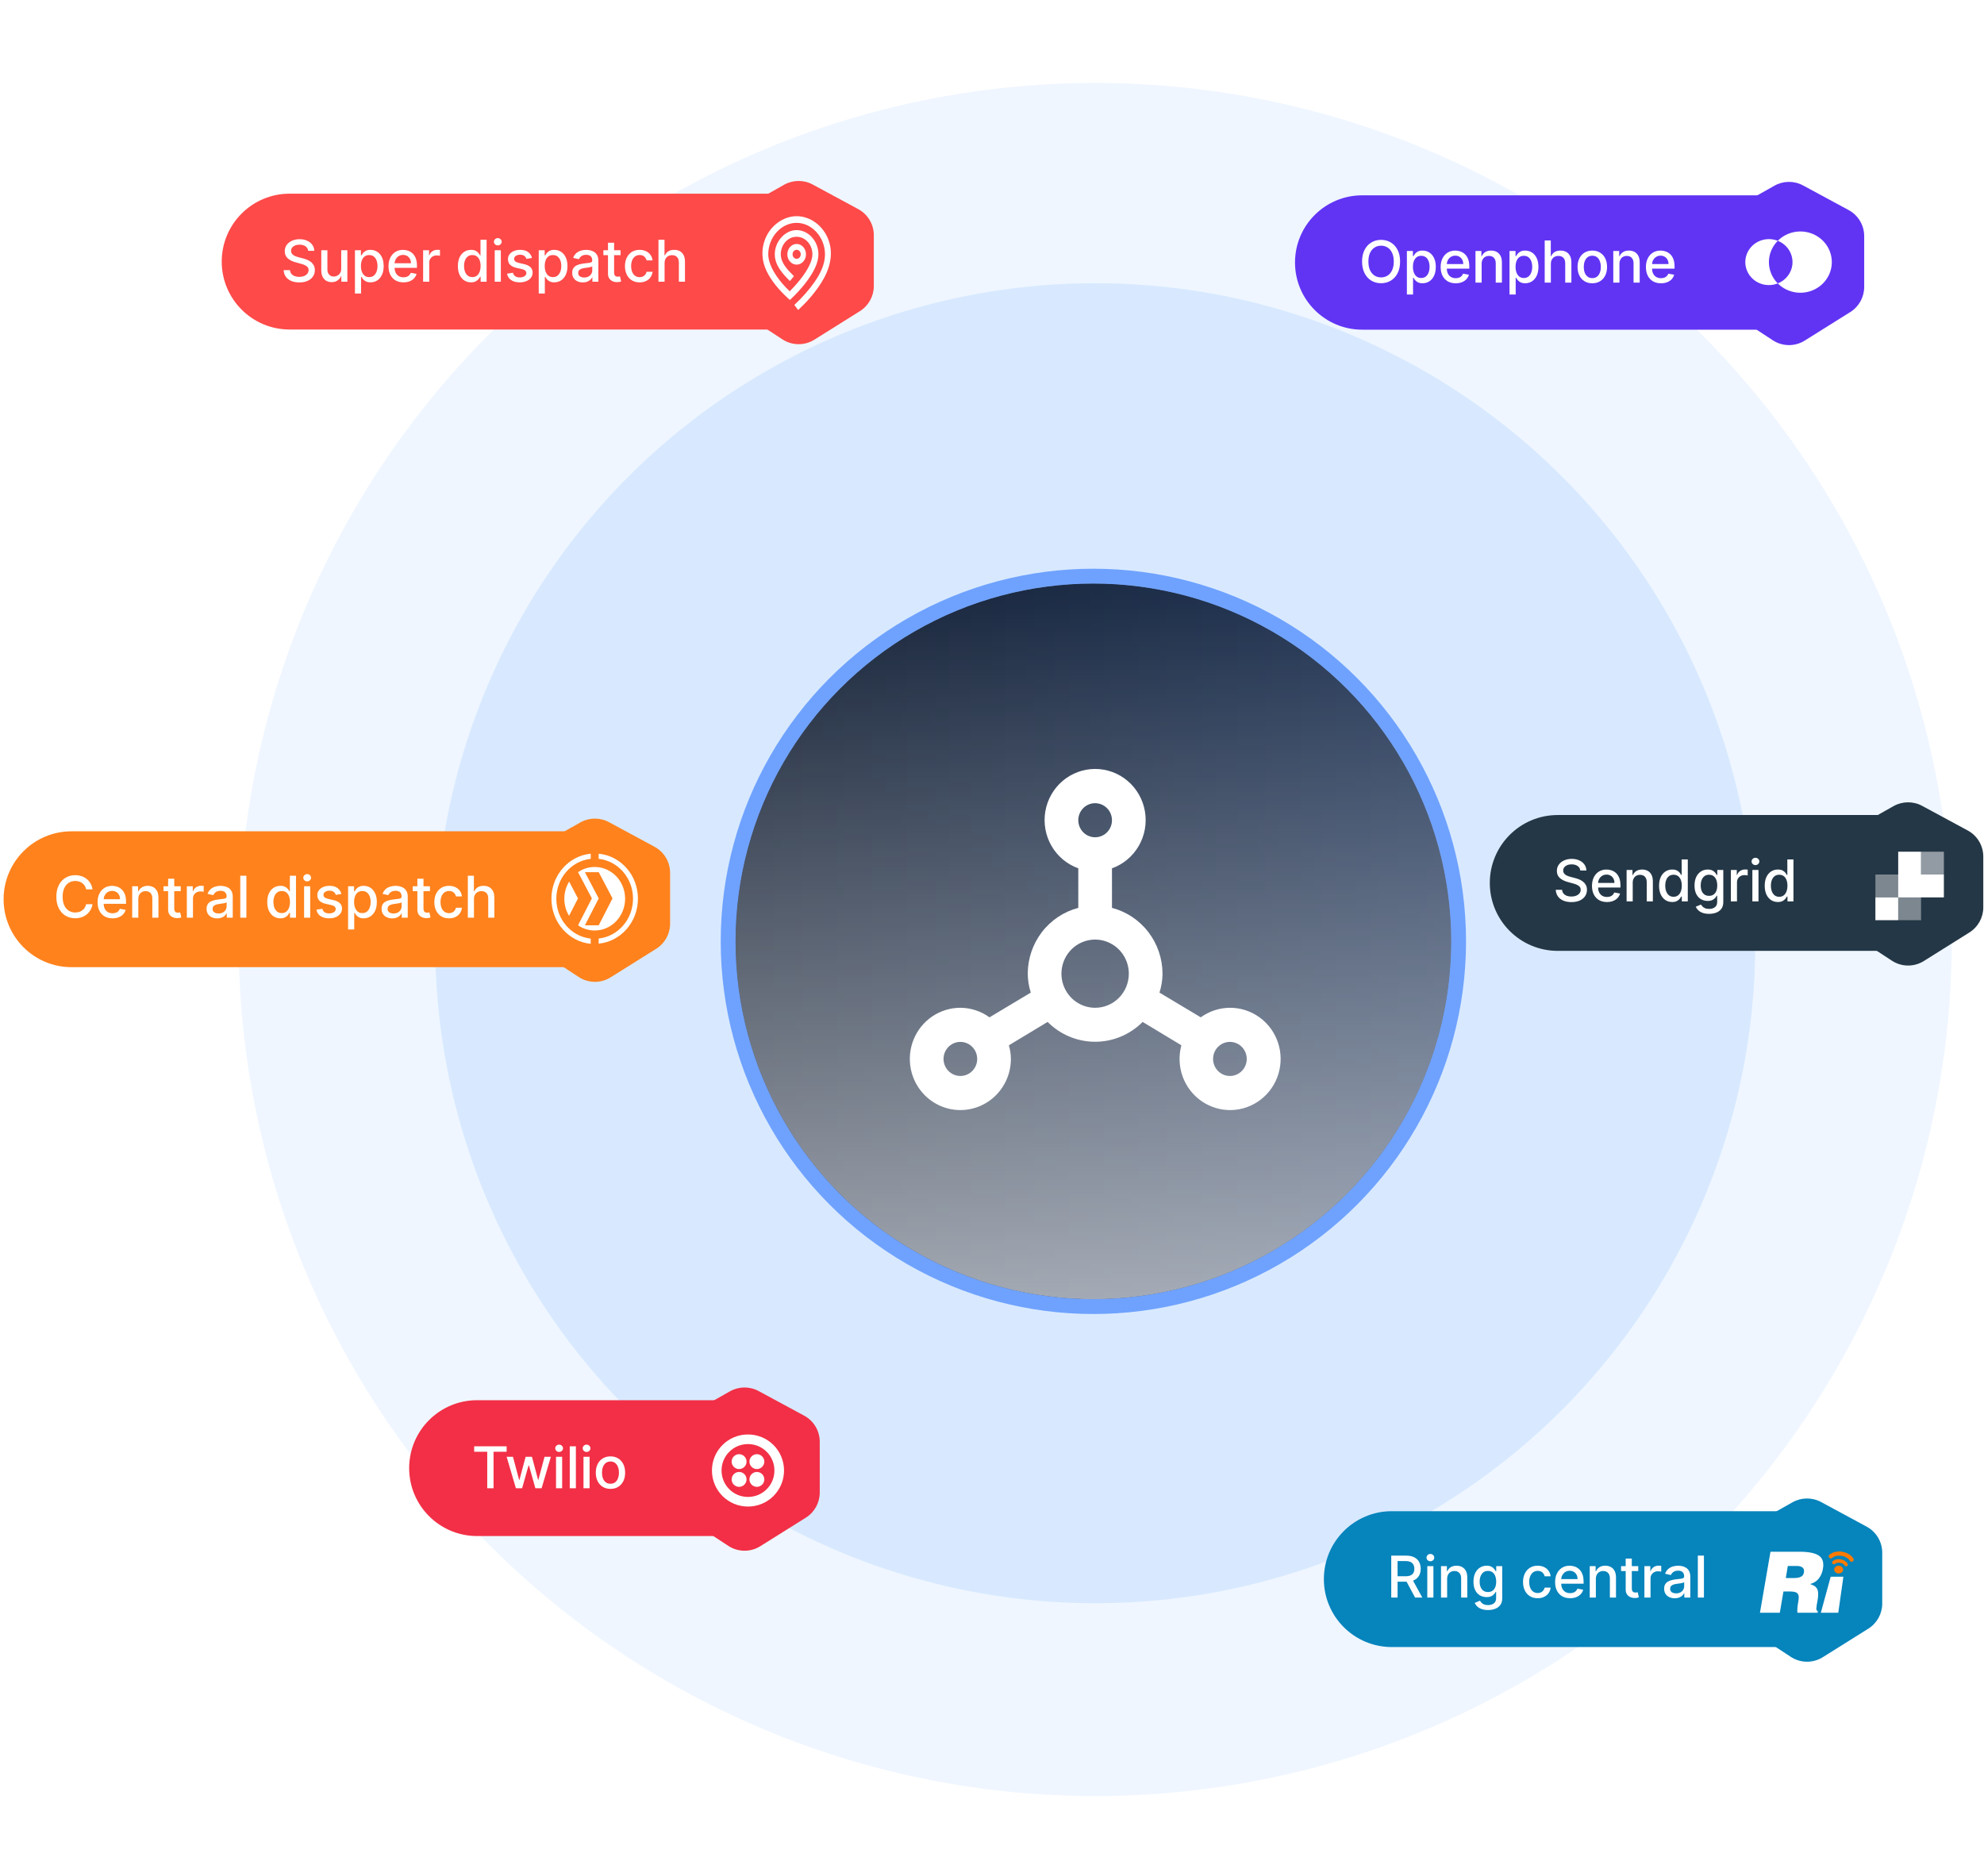 <svg width="550" height="520" viewBox="0 0 550 520" fill="none" xmlns="http://www.w3.org/2000/svg">
<g clip-path="url(#clip0_1401_19963)">
<circle cx="303.617" cy="260.459" r="237.459" fill="#EFF6FF"/>
<circle cx="303.617" cy="261.487" r="182.977" fill="#D8E9FF"/>
<circle cx="303.102" cy="260.973" r="99.198" fill="#2A446D"/>
<circle cx="303.102" cy="260.973" r="99.198" fill="black" fill-opacity="0.2"/>
<circle cx="303.102" cy="260.973" r="99.198" fill="url(#paint0_linear_1401_19963)" fill-opacity="0.4"/>
<circle cx="303.102" cy="260.973" r="99.198" fill="url(#paint1_linear_1401_19963)" fill-opacity="0.6" style="mix-blend-mode:overlay"/>
<circle cx="303.102" cy="260.973" r="101.254" stroke="#2B73FF" stroke-opacity="0.6" stroke-width="4.112"/>
<path d="M340.951 279.385C338.052 279.401 335.23 280.325 332.872 282.032L321.43 275.179C321.973 273.483 322.256 271.714 322.271 269.932C322.257 265.751 320.875 261.693 318.34 258.391C315.805 255.09 312.26 252.733 308.26 251.687V240.722C311.376 239.607 314.002 237.413 315.675 234.527C317.347 231.642 317.958 228.252 317.399 224.955C316.84 221.658 315.147 218.667 312.621 216.511C310.094 214.355 306.895 213.173 303.59 213.173C300.285 213.173 297.087 214.355 294.56 216.511C292.033 218.667 290.34 221.658 289.782 224.955C289.223 228.252 289.833 231.642 291.506 234.527C293.178 237.413 295.804 239.607 298.92 240.722V251.687C294.92 252.733 291.375 255.09 288.84 258.391C286.305 261.693 284.923 265.751 284.91 269.932C284.924 271.714 285.208 273.483 285.75 275.179L274.308 282.032C271.951 280.325 269.128 279.401 266.229 279.385C263.458 279.385 260.749 280.217 258.445 281.775C256.141 283.333 254.346 285.548 253.285 288.139C252.225 290.73 251.947 293.581 252.488 296.332C253.029 299.082 254.363 301.609 256.322 303.592C258.282 305.575 260.778 306.926 263.496 307.473C266.214 308.02 269.031 307.739 271.591 306.666C274.151 305.593 276.339 303.775 277.878 301.443C279.418 299.111 280.24 296.37 280.24 293.565C280.222 292.285 280.034 291.013 279.679 289.784L290.42 283.308C293.92 286.83 298.655 288.806 303.59 288.806C308.525 288.806 313.26 286.83 316.76 283.308L327.501 289.784C326.719 292.646 326.844 295.685 327.859 298.472C328.875 301.258 330.729 303.652 333.161 305.315C335.592 306.977 338.478 307.825 341.412 307.739C344.345 307.653 347.177 306.636 349.509 304.833C351.841 303.031 353.555 300.532 354.409 297.691C355.262 294.849 355.213 291.808 354.268 288.996C353.322 286.185 351.528 283.745 349.139 282.02C346.75 280.296 343.886 279.374 340.951 279.385ZM266.229 298.292C265.305 298.292 264.403 298.015 263.635 297.495C262.867 296.976 262.268 296.238 261.915 295.374C261.561 294.51 261.469 293.56 261.649 292.643C261.829 291.726 262.274 290.884 262.927 290.223C263.58 289.562 264.412 289.112 265.318 288.929C266.224 288.747 267.163 288.841 268.016 289.198C268.87 289.556 269.599 290.162 270.112 290.939C270.625 291.717 270.899 292.63 270.899 293.565C270.899 294.819 270.407 296.021 269.531 296.907C268.656 297.794 267.468 298.292 266.229 298.292ZM303.59 222.666C304.514 222.666 305.417 222.943 306.185 223.463C306.953 223.982 307.551 224.72 307.905 225.584C308.258 226.447 308.351 227.398 308.171 228.315C307.99 229.232 307.546 230.074 306.892 230.735C306.239 231.396 305.407 231.846 304.501 232.028C303.595 232.211 302.656 232.117 301.803 231.759C300.95 231.402 300.22 230.796 299.707 230.019C299.194 229.241 298.92 228.327 298.92 227.393C298.92 226.139 299.412 224.937 300.288 224.05C301.164 223.164 302.352 222.666 303.59 222.666ZM303.59 279.385C301.743 279.385 299.937 278.831 298.401 277.792C296.865 276.754 295.668 275.277 294.961 273.55C294.254 271.822 294.069 269.922 294.429 268.088C294.79 266.254 295.679 264.57 296.986 263.248C298.292 261.926 299.956 261.025 301.768 260.661C303.58 260.296 305.458 260.483 307.165 261.198C308.871 261.914 310.33 263.126 311.356 264.68C312.383 266.235 312.93 268.062 312.93 269.932C312.93 272.439 311.946 274.844 310.195 276.617C308.443 278.389 306.067 279.385 303.59 279.385ZM340.951 298.292C340.028 298.292 339.125 298.015 338.357 297.495C337.589 296.976 336.99 296.238 336.637 295.374C336.283 294.51 336.191 293.56 336.371 292.643C336.551 291.726 336.996 290.884 337.649 290.223C338.302 289.562 339.134 289.112 340.04 288.929C340.946 288.747 341.885 288.841 342.738 289.198C343.592 289.556 344.321 290.162 344.834 290.939C345.347 291.717 345.621 292.63 345.621 293.565C345.621 294.819 345.129 296.021 344.253 296.907C343.378 297.794 342.19 298.292 340.951 298.292Z" fill="white"/>
<path d="M1 249.295C1 238.896 9.431 230.465 19.83 230.465H164.874V268.126H19.83C9.431 268.126 1 259.695 1 249.295V249.295Z" fill="#FF821C"/>
<g filter="url(#filter0_d_1401_19963)">
<path d="M148.973 233.474L160.878 226.75C163.337 225.361 166.336 225.333 168.82 226.675L181.459 233.503C184.113 234.937 185.768 237.711 185.768 240.728V254.815C185.768 257.643 184.313 260.272 181.917 261.773L169.287 269.688C166.57 271.391 163.109 271.356 160.427 269.598L148.511 261.792C146.195 260.274 144.799 257.692 144.799 254.923V240.624C144.799 237.662 146.394 234.93 148.973 233.474Z" fill="#FF821C"/>
<path d="M156.44 247.911C156.44 249.661 156.921 251.279 157.758 252.636L160.225 247.823L157.779 243.143C156.942 244.521 156.44 246.161 156.44 247.911Z" fill="white"/>
<path d="M164.868 239.096C163.153 239.096 161.564 239.621 160.247 240.539L164.073 247.802L160.247 255.261C161.564 256.18 163.153 256.705 164.868 256.705C169.509 256.705 173.294 252.767 173.294 247.889C173.294 243.011 169.509 239.096 164.868 239.096ZM165.976 255.261H162.15L165.976 247.824L162.15 240.539H165.976L169.802 247.802L165.976 255.261Z" fill="white"/>
<path d="M165.954 235.421V236.843C171.307 237.411 175.488 242.158 175.488 247.889C175.488 253.62 171.307 258.367 165.954 258.936V260.358C172.059 259.767 176.847 254.408 176.847 247.867C176.847 241.327 172.059 235.989 165.954 235.421Z" fill="white"/>
<path d="M163.759 258.958C158.406 258.389 154.225 253.664 154.225 247.911C154.225 242.158 158.406 237.411 163.759 236.843V235.421C157.654 235.989 152.866 241.371 152.866 247.911C152.866 254.452 157.654 259.811 163.759 260.401V258.958Z" fill="white"/>
</g>
<path d="M25.651 246.566H23.879C23.811 246.187 23.684 245.854 23.499 245.566C23.314 245.279 23.086 245.035 22.818 244.834C22.549 244.633 22.248 244.482 21.915 244.38C21.586 244.278 21.235 244.227 20.865 244.227C20.195 244.227 19.595 244.395 19.065 244.732C18.539 245.069 18.122 245.563 17.816 246.214C17.513 246.865 17.362 247.659 17.362 248.598C17.362 249.544 17.513 250.343 17.816 250.994C18.122 251.645 18.541 252.137 19.07 252.47C19.6 252.803 20.197 252.97 20.859 252.97C21.226 252.97 21.574 252.921 21.904 252.822C22.237 252.72 22.538 252.57 22.806 252.374C23.075 252.177 23.302 251.936 23.488 251.653C23.677 251.365 23.807 251.036 23.879 250.665L25.651 250.67C25.556 251.242 25.372 251.768 25.1 252.249C24.831 252.726 24.485 253.138 24.061 253.486C23.641 253.831 23.16 254.098 22.619 254.287C22.078 254.476 21.487 254.571 20.848 254.571C19.841 254.571 18.944 254.332 18.157 253.855C17.369 253.375 16.748 252.688 16.294 251.795C15.844 250.901 15.619 249.836 15.619 248.598C15.619 247.357 15.846 246.291 16.3 245.402C16.754 244.508 17.375 243.823 18.162 243.347C18.949 242.866 19.845 242.625 20.848 242.625C21.465 242.625 22.04 242.714 22.573 242.892C23.111 243.066 23.594 243.324 24.021 243.664C24.449 244.001 24.803 244.414 25.083 244.902C25.363 245.387 25.552 245.941 25.651 246.566ZM31.196 254.588C30.337 254.588 29.597 254.404 28.976 254.037C28.359 253.666 27.883 253.146 27.546 252.476C27.213 251.802 27.046 251.013 27.046 250.108C27.046 249.215 27.213 248.428 27.546 247.747C27.883 247.065 28.352 246.533 28.954 246.151C29.559 245.769 30.267 245.578 31.077 245.578C31.569 245.578 32.046 245.659 32.508 245.822C32.969 245.985 33.384 246.24 33.751 246.588C34.118 246.937 34.408 247.389 34.62 247.945C34.832 248.498 34.938 249.17 34.938 249.961V250.563H28.006V249.291H33.274C33.274 248.844 33.183 248.449 33.002 248.104C32.82 247.756 32.565 247.482 32.235 247.281C31.91 247.08 31.527 246.98 31.088 246.98C30.611 246.98 30.195 247.097 29.839 247.332C29.487 247.563 29.215 247.866 29.022 248.24C28.833 248.611 28.738 249.014 28.738 249.45V250.443C28.738 251.026 28.84 251.522 29.044 251.931C29.253 252.34 29.542 252.652 29.913 252.868C30.284 253.08 30.718 253.186 31.213 253.186C31.535 253.186 31.828 253.14 32.093 253.049C32.358 252.955 32.587 252.815 32.78 252.629C32.973 252.444 33.121 252.215 33.223 251.942L34.83 252.232C34.701 252.705 34.47 253.119 34.137 253.475C33.808 253.827 33.394 254.101 32.894 254.298C32.398 254.491 31.832 254.588 31.196 254.588ZM38.343 249.234V254.412H36.645V245.691H38.275V247.111H38.383C38.583 246.649 38.897 246.278 39.325 245.998C39.757 245.718 40.3 245.578 40.955 245.578C41.549 245.578 42.069 245.703 42.516 245.952C42.962 246.198 43.309 246.566 43.555 247.054C43.801 247.542 43.924 248.146 43.924 248.865V254.412H42.226V249.069C42.226 248.437 42.062 247.943 41.732 247.588C41.403 247.228 40.951 247.048 40.375 247.048C39.982 247.048 39.632 247.133 39.325 247.304C39.022 247.474 38.782 247.724 38.604 248.053C38.43 248.379 38.343 248.772 38.343 249.234ZM50.095 245.691V247.054H45.332V245.691H50.095ZM46.609 243.602H48.307V251.851C48.307 252.181 48.356 252.429 48.455 252.595C48.553 252.758 48.68 252.869 48.835 252.93C48.994 252.987 49.166 253.015 49.352 253.015C49.488 253.015 49.607 253.006 49.709 252.987C49.812 252.968 49.891 252.953 49.948 252.941L50.254 254.344C50.156 254.382 50.016 254.419 49.834 254.457C49.653 254.499 49.425 254.522 49.153 254.525C48.706 254.533 48.29 254.453 47.904 254.287C47.518 254.12 47.206 253.863 46.967 253.515C46.729 253.167 46.609 252.729 46.609 252.203V243.602ZM51.797 254.412V245.691H53.438V247.077H53.529C53.688 246.607 53.968 246.238 54.369 245.969C54.774 245.697 55.232 245.561 55.743 245.561C55.849 245.561 55.974 245.564 56.118 245.572C56.266 245.58 56.381 245.589 56.464 245.6V247.224C56.396 247.205 56.275 247.184 56.101 247.162C55.927 247.135 55.753 247.122 55.578 247.122C55.177 247.122 54.82 247.207 54.505 247.377C54.195 247.544 53.949 247.777 53.767 248.076C53.586 248.371 53.495 248.708 53.495 249.086V254.412H51.797ZM60.217 254.605C59.664 254.605 59.165 254.503 58.718 254.298C58.272 254.09 57.918 253.789 57.657 253.396C57.399 253.002 57.27 252.519 57.27 251.948C57.27 251.456 57.365 251.051 57.554 250.733C57.744 250.415 57.999 250.163 58.321 249.978C58.643 249.792 59.002 249.652 59.4 249.558C59.797 249.463 60.202 249.391 60.615 249.342C61.137 249.281 61.561 249.232 61.886 249.194C62.212 249.153 62.448 249.086 62.596 248.996C62.744 248.905 62.817 248.757 62.817 248.553V248.513C62.817 248.017 62.677 247.633 62.397 247.36C62.121 247.088 61.708 246.952 61.16 246.952C60.588 246.952 60.138 247.078 59.808 247.332C59.483 247.582 59.258 247.86 59.133 248.167L57.537 247.803C57.727 247.273 58.003 246.846 58.366 246.52C58.733 246.191 59.155 245.952 59.632 245.805C60.109 245.653 60.611 245.578 61.137 245.578C61.485 245.578 61.854 245.619 62.244 245.703C62.638 245.782 63.005 245.93 63.345 246.145C63.69 246.361 63.972 246.67 64.191 247.071C64.411 247.468 64.521 247.985 64.521 248.621V254.412H62.863V253.22H62.795C62.685 253.439 62.52 253.655 62.301 253.867C62.081 254.079 61.799 254.255 61.455 254.395C61.11 254.535 60.698 254.605 60.217 254.605ZM60.586 253.242C61.056 253.242 61.457 253.15 61.79 252.964C62.127 252.779 62.382 252.536 62.556 252.237C62.734 251.935 62.823 251.611 62.823 251.267V250.142C62.763 250.203 62.645 250.26 62.471 250.313C62.301 250.362 62.106 250.405 61.886 250.443C61.667 250.477 61.453 250.51 61.245 250.54C61.037 250.566 60.862 250.589 60.722 250.608C60.393 250.65 60.092 250.72 59.82 250.818C59.551 250.916 59.335 251.058 59.172 251.244C59.014 251.426 58.934 251.668 58.934 251.971C58.934 252.391 59.089 252.709 59.4 252.924C59.71 253.136 60.105 253.242 60.586 253.242ZM68.303 242.784V254.412H66.606V242.784H68.303ZM77.731 254.582C77.027 254.582 76.399 254.402 75.846 254.043C75.297 253.679 74.866 253.163 74.552 252.493C74.241 251.819 74.086 251.011 74.086 250.069C74.086 249.126 74.243 248.32 74.557 247.65C74.875 246.98 75.311 246.467 75.863 246.111C76.416 245.756 77.042 245.578 77.742 245.578C78.284 245.578 78.719 245.669 79.048 245.85C79.381 246.028 79.639 246.236 79.82 246.475C80.006 246.713 80.15 246.923 80.252 247.105H80.354V242.784H82.052V254.412H80.394V253.055H80.252C80.15 253.24 80.002 253.452 79.809 253.691C79.62 253.929 79.359 254.137 79.025 254.315C78.692 254.493 78.261 254.582 77.731 254.582ZM78.106 253.134C78.594 253.134 79.007 253.006 79.344 252.748C79.684 252.487 79.942 252.126 80.116 251.664C80.293 251.202 80.382 250.665 80.382 250.052C80.382 249.446 80.295 248.916 80.121 248.462C79.947 248.008 79.692 247.654 79.355 247.4C79.018 247.147 78.602 247.02 78.106 247.02C77.595 247.02 77.169 247.152 76.828 247.417C76.488 247.682 76.23 248.044 76.056 248.502C75.886 248.96 75.801 249.476 75.801 250.052C75.801 250.634 75.888 251.159 76.062 251.624C76.236 252.09 76.493 252.459 76.834 252.731C77.178 253 77.602 253.134 78.106 253.134ZM84.299 254.412V245.691H85.996V254.412H84.299ZM85.156 244.346C84.861 244.346 84.607 244.247 84.395 244.051C84.187 243.85 84.083 243.611 84.083 243.335C84.083 243.055 84.187 242.817 84.395 242.62C84.607 242.419 84.861 242.319 85.156 242.319C85.451 242.319 85.703 242.419 85.911 242.62C86.123 242.817 86.229 243.055 86.229 243.335C86.229 243.611 86.123 243.85 85.911 244.051C85.703 244.247 85.451 244.346 85.156 244.346ZM94.639 247.82L93.1 248.093C93.036 247.896 92.934 247.709 92.794 247.531C92.657 247.353 92.472 247.207 92.237 247.094C92.003 246.98 91.709 246.923 91.357 246.923C90.876 246.923 90.475 247.031 90.154 247.247C89.832 247.459 89.671 247.733 89.671 248.07C89.671 248.362 89.779 248.596 89.995 248.774C90.21 248.952 90.559 249.098 91.039 249.211L92.425 249.529C93.227 249.715 93.825 250 94.219 250.387C94.612 250.773 94.809 251.274 94.809 251.891C94.809 252.413 94.658 252.879 94.355 253.288C94.056 253.693 93.638 254.011 93.1 254.242C92.567 254.472 91.948 254.588 91.244 254.588C90.267 254.588 89.47 254.38 88.853 253.963C88.237 253.543 87.858 252.947 87.718 252.175L89.359 251.925C89.461 252.353 89.671 252.676 89.989 252.896C90.307 253.112 90.721 253.22 91.232 253.22C91.789 253.22 92.233 253.104 92.567 252.873C92.9 252.639 93.066 252.353 93.066 252.016C93.066 251.743 92.964 251.514 92.76 251.329C92.559 251.144 92.251 251.004 91.834 250.909L90.358 250.585C89.544 250.4 88.942 250.105 88.553 249.7C88.166 249.295 87.974 248.782 87.974 248.161C87.974 247.646 88.117 247.196 88.405 246.81C88.693 246.424 89.09 246.123 89.597 245.907C90.104 245.688 90.685 245.578 91.34 245.578C92.283 245.578 93.025 245.782 93.566 246.191C94.107 246.596 94.465 247.139 94.639 247.82ZM96.5 257.682V245.691H98.157V247.105H98.299C98.398 246.923 98.54 246.713 98.725 246.475C98.911 246.236 99.168 246.028 99.497 245.85C99.827 245.669 100.262 245.578 100.803 245.578C101.507 245.578 102.136 245.756 102.688 246.111C103.241 246.467 103.674 246.98 103.988 247.65C104.306 248.32 104.465 249.126 104.465 250.069C104.465 251.011 104.308 251.819 103.994 252.493C103.68 253.163 103.248 253.679 102.699 254.043C102.151 254.402 101.524 254.582 100.82 254.582C100.29 254.582 99.857 254.493 99.52 254.315C99.187 254.137 98.926 253.929 98.737 253.691C98.547 253.452 98.402 253.24 98.299 253.055H98.197V257.682H96.5ZM98.163 250.052C98.163 250.665 98.252 251.202 98.43 251.664C98.608 252.126 98.865 252.487 99.202 252.748C99.539 253.006 99.952 253.134 100.44 253.134C100.947 253.134 101.371 253 101.712 252.731C102.052 252.459 102.31 252.09 102.484 251.624C102.662 251.159 102.751 250.634 102.751 250.052C102.751 249.476 102.664 248.96 102.489 248.502C102.319 248.044 102.062 247.682 101.717 247.417C101.377 247.152 100.951 247.02 100.44 247.02C99.948 247.02 99.531 247.147 99.191 247.4C98.854 247.654 98.599 248.008 98.424 248.462C98.25 248.916 98.163 249.446 98.163 250.052ZM108.729 254.605C108.176 254.605 107.677 254.503 107.23 254.298C106.784 254.09 106.43 253.789 106.169 253.396C105.911 253.002 105.782 252.519 105.782 251.948C105.782 251.456 105.877 251.051 106.066 250.733C106.256 250.415 106.511 250.163 106.833 249.978C107.155 249.792 107.514 249.652 107.912 249.558C108.309 249.463 108.714 249.391 109.127 249.342C109.649 249.281 110.073 249.232 110.398 249.194C110.724 249.153 110.96 249.086 111.108 248.996C111.256 248.905 111.329 248.757 111.329 248.553V248.513C111.329 248.017 111.189 247.633 110.909 247.36C110.633 247.088 110.22 246.952 109.672 246.952C109.1 246.952 108.65 247.078 108.32 247.332C107.995 247.582 107.77 247.86 107.645 248.167L106.049 247.803C106.239 247.273 106.515 246.846 106.878 246.52C107.245 246.191 107.667 245.952 108.144 245.805C108.621 245.653 109.123 245.578 109.649 245.578C109.997 245.578 110.366 245.619 110.756 245.703C111.15 245.782 111.517 245.93 111.857 246.145C112.202 246.361 112.484 246.67 112.703 247.071C112.923 247.468 113.033 247.985 113.033 248.621V254.412H111.375V253.22H111.307C111.197 253.439 111.032 253.655 110.813 253.867C110.593 254.079 110.311 254.255 109.967 254.395C109.622 254.535 109.21 254.605 108.729 254.605ZM109.098 253.242C109.567 253.242 109.969 253.15 110.302 252.964C110.639 252.779 110.894 252.536 111.068 252.237C111.246 251.935 111.335 251.611 111.335 251.267V250.142C111.274 250.203 111.157 250.26 110.983 250.313C110.813 250.362 110.618 250.405 110.398 250.443C110.179 250.477 109.965 250.51 109.757 250.54C109.549 250.566 109.374 250.589 109.234 250.608C108.905 250.65 108.604 250.72 108.332 250.818C108.063 250.916 107.847 251.058 107.684 251.244C107.525 251.426 107.446 251.668 107.446 251.971C107.446 252.391 107.601 252.709 107.912 252.924C108.222 253.136 108.617 253.242 109.098 253.242ZM119.189 245.691V247.054H114.425V245.691H119.189ZM115.703 243.602H117.4V251.851C117.4 252.181 117.449 252.429 117.548 252.595C117.646 252.758 117.773 252.869 117.928 252.93C118.087 252.987 118.259 253.015 118.445 253.015C118.581 253.015 118.7 253.006 118.802 252.987C118.905 252.968 118.984 252.953 119.041 252.941L119.347 254.344C119.249 254.382 119.109 254.419 118.927 254.457C118.746 254.499 118.519 254.522 118.246 254.525C117.799 254.533 117.383 254.453 116.997 254.287C116.611 254.12 116.299 253.863 116.06 253.515C115.822 253.167 115.703 252.729 115.703 252.203V243.602ZM124.47 254.588C123.626 254.588 122.899 254.397 122.29 254.014C121.684 253.628 121.219 253.097 120.893 252.419C120.568 251.742 120.405 250.966 120.405 250.091C120.405 249.206 120.572 248.424 120.905 247.747C121.238 247.065 121.707 246.533 122.313 246.151C122.918 245.769 123.632 245.578 124.453 245.578C125.115 245.578 125.706 245.701 126.224 245.947C126.743 246.189 127.161 246.53 127.479 246.969C127.801 247.408 127.992 247.921 128.053 248.507H126.4C126.31 248.099 126.101 247.747 125.776 247.451C125.454 247.156 125.023 247.008 124.481 247.008C124.008 247.008 123.594 247.133 123.238 247.383C122.886 247.629 122.612 247.981 122.415 248.439C122.218 248.893 122.12 249.431 122.12 250.052C122.12 250.687 122.216 251.236 122.409 251.698C122.602 252.16 122.875 252.517 123.227 252.771C123.583 253.025 124.001 253.151 124.481 253.151C124.803 253.151 125.095 253.093 125.356 252.975C125.621 252.854 125.842 252.682 126.02 252.459C126.202 252.236 126.329 251.967 126.4 251.653H128.053C127.992 252.217 127.808 252.72 127.502 253.163C127.195 253.606 126.785 253.954 126.27 254.207C125.759 254.461 125.159 254.588 124.47 254.588ZM131.39 249.234V254.412H129.692V242.784H131.367V247.111H131.475C131.679 246.641 131.991 246.269 132.412 245.992C132.832 245.716 133.381 245.578 134.058 245.578C134.656 245.578 135.178 245.701 135.625 245.947C136.075 246.193 136.424 246.56 136.67 247.048C136.919 247.533 137.044 248.138 137.044 248.865V254.412H135.347V249.069C135.347 248.43 135.182 247.934 134.853 247.582C134.524 247.226 134.066 247.048 133.479 247.048C133.078 247.048 132.718 247.133 132.4 247.304C132.086 247.474 131.838 247.724 131.656 248.053C131.479 248.379 131.39 248.772 131.39 249.234Z" fill="white"/>
<path d="M413 244.776C413 234.377 421.431 225.946 431.83 225.946H528.911V263.607H431.83C421.431 263.607 413 255.176 413 244.776V244.776Z" fill="#243746"/>
<g filter="url(#filter1_d_1401_19963)">
<path d="M513.008 228.955L524.914 222.231C527.372 220.843 530.371 220.814 532.855 222.156L545.495 228.984C548.149 230.418 549.803 233.192 549.803 236.209V250.296C549.803 253.124 548.348 255.753 545.952 257.255L533.323 265.169C530.605 266.872 527.145 266.837 524.462 265.079L512.547 257.273C510.23 255.755 508.835 253.173 508.835 250.404V236.105C508.835 233.144 510.43 230.411 513.008 228.955Z" fill="#243746"/>
<path opacity="0.4" d="M519.893 241.19V247.528H526.217V253.851H532.555V241.19H519.893Z" fill="white"/>
<path d="M519.893 247.528H526.217V253.851H519.893V247.528Z" fill="white"/>
<path d="M532.555 241.189V234.866H526.216V247.527H538.878V241.189H532.555Z" fill="white"/>
<path opacity="0.5" d="M532.556 234.866H538.88V241.189H532.556V234.866Z" fill="white"/>
</g>
<path d="M438.081 241.32C438.02 240.782 437.771 240.366 437.332 240.071C436.892 239.772 436.34 239.622 435.674 239.622C435.197 239.622 434.784 239.698 434.436 239.849C434.088 239.997 433.817 240.201 433.624 240.463C433.435 240.72 433.34 241.013 433.34 241.343C433.34 241.619 433.405 241.857 433.533 242.058C433.666 242.259 433.838 242.427 434.05 242.563C434.266 242.696 434.497 242.807 434.743 242.898C434.989 242.985 435.225 243.057 435.452 243.114L436.588 243.409C436.959 243.5 437.339 243.623 437.729 243.778C438.119 243.933 438.48 244.138 438.813 244.391C439.146 244.645 439.415 244.959 439.62 245.334C439.828 245.709 439.932 246.157 439.932 246.679C439.932 247.338 439.761 247.923 439.421 248.434C439.084 248.945 438.594 249.348 437.95 249.643C437.311 249.938 436.537 250.086 435.628 250.086C434.758 250.086 434.005 249.948 433.369 249.671C432.733 249.395 432.235 249.003 431.876 248.496C431.516 247.985 431.317 247.38 431.279 246.679H433.039C433.073 247.1 433.21 247.45 433.448 247.73C433.69 248.006 433.999 248.212 434.374 248.349C434.752 248.481 435.167 248.547 435.617 248.547C436.113 248.547 436.554 248.47 436.94 248.314C437.33 248.156 437.636 247.936 437.86 247.656C438.083 247.372 438.195 247.041 438.195 246.662C438.195 246.318 438.096 246.036 437.899 245.816C437.706 245.597 437.443 245.415 437.11 245.271C436.781 245.128 436.408 245.001 435.992 244.891L434.618 244.516C433.687 244.263 432.949 243.89 432.404 243.398C431.862 242.906 431.592 242.255 431.592 241.445C431.592 240.775 431.773 240.19 432.137 239.69C432.5 239.191 432.992 238.803 433.613 238.527C434.234 238.246 434.934 238.106 435.713 238.106C436.501 238.106 437.195 238.245 437.797 238.521C438.403 238.797 438.88 239.178 439.228 239.662C439.576 240.143 439.758 240.695 439.773 241.32H438.081ZM445.475 250.069C444.615 250.069 443.875 249.885 443.255 249.518C442.638 249.147 442.161 248.627 441.824 247.957C441.491 247.283 441.324 246.494 441.324 245.589C441.324 244.696 441.491 243.909 441.824 243.227C442.161 242.546 442.63 242.014 443.232 241.632C443.838 241.25 444.545 241.059 445.355 241.059C445.847 241.059 446.324 241.14 446.786 241.303C447.248 241.466 447.662 241.721 448.029 242.069C448.397 242.418 448.686 242.87 448.898 243.426C449.11 243.979 449.216 244.651 449.216 245.442V246.044H442.284V244.772H447.553C447.553 244.325 447.462 243.93 447.28 243.585C447.098 243.237 446.843 242.963 446.514 242.762C446.188 242.561 445.806 242.461 445.367 242.461C444.89 242.461 444.473 242.578 444.118 242.813C443.766 243.044 443.493 243.347 443.3 243.721C443.111 244.092 443.016 244.495 443.016 244.931V245.924C443.016 246.507 443.118 247.003 443.323 247.412C443.531 247.821 443.821 248.133 444.191 248.349C444.562 248.561 444.996 248.666 445.492 248.666C445.813 248.666 446.107 248.621 446.372 248.53C446.637 248.436 446.866 248.296 447.059 248.11C447.252 247.925 447.399 247.696 447.501 247.423L449.108 247.713C448.979 248.186 448.749 248.6 448.415 248.956C448.086 249.308 447.672 249.582 447.172 249.779C446.676 249.972 446.11 250.069 445.475 250.069ZM452.621 244.715V249.893H450.924V241.172H452.553V242.592H452.661C452.862 242.13 453.176 241.759 453.603 241.479C454.035 241.199 454.578 241.059 455.233 241.059C455.827 241.059 456.348 241.184 456.794 241.433C457.241 241.679 457.587 242.047 457.833 242.535C458.079 243.023 458.202 243.627 458.202 244.346V249.893H456.505V244.55C456.505 243.918 456.34 243.424 456.011 243.069C455.681 242.709 455.229 242.529 454.654 242.529C454.26 242.529 453.91 242.614 453.603 242.785C453.301 242.955 453.06 243.205 452.882 243.534C452.708 243.86 452.621 244.253 452.621 244.715ZM463.567 250.063C462.863 250.063 462.235 249.883 461.683 249.524C461.134 249.16 460.702 248.644 460.388 247.974C460.078 247.3 459.923 246.492 459.923 245.55C459.923 244.607 460.08 243.801 460.394 243.131C460.712 242.461 461.147 241.948 461.7 241.592C462.252 241.237 462.879 241.059 463.579 241.059C464.12 241.059 464.555 241.15 464.885 241.331C465.218 241.509 465.475 241.717 465.657 241.956C465.842 242.194 465.986 242.404 466.088 242.586H466.19V238.265H467.888V249.893H466.23V248.536H466.088C465.986 248.721 465.838 248.933 465.645 249.172C465.456 249.41 465.195 249.618 464.862 249.796C464.529 249.974 464.097 250.063 463.567 250.063ZM463.942 248.615C464.43 248.615 464.843 248.487 465.18 248.229C465.521 247.968 465.778 247.607 465.952 247.145C466.13 246.683 466.219 246.146 466.219 245.533C466.219 244.927 466.132 244.397 465.958 243.943C465.784 243.489 465.528 243.135 465.191 242.881C464.854 242.628 464.438 242.501 463.942 242.501C463.431 242.501 463.005 242.633 462.665 242.898C462.324 243.163 462.067 243.525 461.893 243.983C461.722 244.441 461.637 244.957 461.637 245.533C461.637 246.115 461.724 246.64 461.898 247.105C462.072 247.571 462.33 247.94 462.67 248.212C463.015 248.481 463.439 248.615 463.942 248.615ZM473.791 253.345C473.099 253.345 472.502 253.254 472.003 253.072C471.507 252.891 471.102 252.65 470.788 252.351C470.474 252.052 470.239 251.725 470.084 251.369L471.543 250.767C471.645 250.934 471.781 251.11 471.952 251.295C472.126 251.484 472.361 251.645 472.656 251.778C472.955 251.91 473.339 251.976 473.808 251.976C474.452 251.976 474.984 251.819 475.404 251.505C475.824 251.195 476.034 250.699 476.034 250.018V248.303H475.926C475.824 248.489 475.676 248.695 475.483 248.922C475.294 249.149 475.033 249.346 474.7 249.512C474.367 249.679 473.933 249.762 473.4 249.762C472.711 249.762 472.09 249.601 471.537 249.28C470.989 248.954 470.553 248.475 470.232 247.843C469.914 247.207 469.755 246.426 469.755 245.498C469.755 244.571 469.912 243.776 470.226 243.114C470.544 242.452 470.979 241.944 471.532 241.592C472.084 241.237 472.711 241.059 473.411 241.059C473.952 241.059 474.389 241.15 474.722 241.331C475.055 241.509 475.315 241.717 475.5 241.956C475.689 242.194 475.835 242.404 475.937 242.586H476.062V241.172H477.726V250.086C477.726 250.835 477.552 251.45 477.203 251.931C476.855 252.412 476.384 252.768 475.79 252.998C475.199 253.229 474.533 253.345 473.791 253.345ZM473.774 248.354C474.263 248.354 474.675 248.241 475.012 248.014C475.353 247.783 475.61 247.453 475.784 247.026C475.962 246.594 476.051 246.078 476.051 245.476C476.051 244.889 475.964 244.372 475.79 243.926C475.616 243.479 475.36 243.131 475.023 242.881C474.686 242.628 474.27 242.501 473.774 242.501C473.263 242.501 472.837 242.633 472.497 242.898C472.156 243.159 471.899 243.515 471.725 243.966C471.554 244.416 471.469 244.919 471.469 245.476C471.469 246.047 471.556 246.549 471.73 246.98C471.904 247.412 472.162 247.749 472.502 247.991C472.847 248.233 473.271 248.354 473.774 248.354ZM479.827 249.893V241.172H481.467V242.558H481.558C481.717 242.088 481.997 241.719 482.398 241.45C482.803 241.178 483.261 241.042 483.772 241.042C483.878 241.042 484.003 241.045 484.147 241.053C484.295 241.061 484.41 241.07 484.493 241.081V242.705C484.425 242.686 484.304 242.665 484.13 242.643C483.956 242.616 483.782 242.603 483.608 242.603C483.207 242.603 482.849 242.688 482.535 242.858C482.224 243.025 481.978 243.258 481.797 243.557C481.615 243.852 481.524 244.189 481.524 244.567V249.893H479.827ZM485.787 249.893V241.172H487.484V249.893H485.787ZM486.644 239.827C486.349 239.827 486.095 239.728 485.883 239.531C485.675 239.331 485.571 239.092 485.571 238.816C485.571 238.536 485.675 238.298 485.883 238.101C486.095 237.9 486.349 237.8 486.644 237.8C486.939 237.8 487.191 237.9 487.399 238.101C487.611 238.298 487.717 238.536 487.717 238.816C487.717 239.092 487.611 239.331 487.399 239.531C487.191 239.728 486.939 239.827 486.644 239.827ZM492.857 250.063C492.153 250.063 491.524 249.883 490.972 249.524C490.423 249.16 489.991 248.644 489.677 247.974C489.367 247.3 489.212 246.492 489.212 245.55C489.212 244.607 489.369 243.801 489.683 243.131C490.001 242.461 490.436 241.948 490.989 241.592C491.541 241.237 492.168 241.059 492.868 241.059C493.409 241.059 493.844 241.15 494.174 241.331C494.507 241.509 494.764 241.717 494.946 241.956C495.131 242.194 495.275 242.404 495.377 242.586H495.48V238.265H497.177V249.893H495.519V248.536H495.377C495.275 248.721 495.128 248.933 494.935 249.172C494.745 249.41 494.484 249.618 494.151 249.796C493.818 249.974 493.386 250.063 492.857 250.063ZM493.231 248.615C493.72 248.615 494.132 248.487 494.469 248.229C494.81 247.968 495.067 247.607 495.241 247.145C495.419 246.683 495.508 246.146 495.508 245.533C495.508 244.927 495.421 244.397 495.247 243.943C495.073 243.489 494.817 243.135 494.48 242.881C494.143 242.628 493.727 242.501 493.231 242.501C492.72 242.501 492.295 242.633 491.954 242.898C491.613 243.163 491.356 243.525 491.182 243.983C491.011 244.441 490.926 244.957 490.926 245.533C490.926 246.115 491.013 246.64 491.187 247.105C491.362 247.571 491.619 247.94 491.96 248.212C492.304 248.481 492.728 248.615 493.231 248.615Z" fill="white"/>
<path d="M61.468 72.522C61.468 62.122 69.898 53.691 80.298 53.691H221.345V91.352H80.298C69.898 91.352 61.468 82.921 61.468 72.522V72.522Z" fill="#FE4A49"/>
<g filter="url(#filter2_d_1401_19963)">
<path d="M205.444 56.7L217.349 49.976C219.807 48.588 222.806 48.559 225.29 49.901L237.93 56.73C240.584 58.163 242.239 60.938 242.239 63.955V78.041C242.239 80.869 240.784 83.498 238.387 85L225.758 92.914C223.04 94.617 219.58 94.582 216.897 92.825L204.982 85.018C202.665 83.501 201.27 80.918 201.27 78.149V63.85C201.27 60.889 202.865 58.157 205.444 56.7Z" fill="#FE4A49"/>
<path fill-rule="evenodd" clip-rule="evenodd" d="M212.07 65.131C213.53 61.311 217.123 58.681 220.846 58.681C224.619 58.681 228.154 61.279 229.623 65.131C231.272 69.446 229.86 73.76 227.524 77.367C225.748 80.115 223.657 82.467 221.329 84.638C221.296 84.675 221.243 84.665 221.214 84.629C221.01 84.375 220.813 84.111 220.621 83.848C220.498 83.684 220.38 83.521 220.253 83.358C220.22 83.321 220.228 83.262 220.261 83.23C222.303 81.327 224.173 79.261 225.809 76.922C227.344 74.723 228.702 72.107 228.702 69.246C228.702 64.545 225.085 60.53 220.838 60.53C216.562 60.53 212.974 64.509 212.974 69.246C212.974 70.69 213.526 73.12 216.169 76.486C217.233 77.848 218.313 78.925 218.927 79.51C219.569 78.865 220.727 77.653 221.877 76.195C224.058 73.42 225.212 71.017 225.212 69.246C225.212 66.566 223.248 64.386 220.83 64.386C218.416 64.386 216.448 66.566 216.448 69.246C216.448 71.644 218.35 73.552 219.848 75.055C219.909 75.118 219.975 75.182 220.036 75.241C220.069 75.273 220.069 75.332 220.04 75.368C219.704 75.782 219.369 76.19 219.033 76.599C219.005 76.635 218.952 76.635 218.919 76.604C217.008 74.683 214.786 72.334 214.786 69.246C214.786 65.676 217.626 62.538 220.838 62.538C224.107 62.538 226.889 65.621 226.889 69.246C226.889 71.503 225.625 74.26 223.133 77.426C221.869 79.029 220.486 80.496 219.013 81.863C218.984 81.89 218.939 81.89 218.911 81.863C217.491 80.582 216.128 79.22 214.925 77.689C213.898 76.377 213.072 75.078 212.479 73.833C211.169 71.081 210.961 68.024 212.07 65.131ZM220.846 66.38C222.27 66.38 223.432 67.661 223.432 69.246C223.432 70.831 222.274 72.112 220.846 72.112C219.418 72.112 218.26 70.831 218.26 69.246C218.26 67.661 219.422 66.38 220.846 66.38ZM219.713 69.246C219.713 69.936 220.22 70.499 220.846 70.499C221.472 70.499 221.979 69.936 221.979 69.246C221.979 68.555 221.472 67.992 220.846 67.992C220.22 67.992 219.713 68.555 219.713 69.246Z" fill="white"/>
</g>
<path d="M85.429 69.528C85.369 68.99 85.119 68.574 84.68 68.279C84.241 67.98 83.688 67.83 83.022 67.83C82.545 67.83 82.133 67.906 81.784 68.057C81.436 68.205 81.166 68.409 80.973 68.67C80.783 68.928 80.689 69.221 80.689 69.55C80.689 69.827 80.753 70.065 80.882 70.266C81.014 70.466 81.186 70.635 81.398 70.771C81.614 70.903 81.845 71.015 82.091 71.106C82.337 71.193 82.574 71.265 82.801 71.322L83.936 71.617C84.307 71.708 84.688 71.831 85.077 71.986C85.467 72.141 85.829 72.346 86.162 72.599C86.495 72.853 86.764 73.167 86.968 73.542C87.176 73.916 87.28 74.365 87.28 74.887C87.28 75.546 87.11 76.13 86.769 76.641C86.432 77.153 85.942 77.556 85.299 77.851C84.659 78.146 83.885 78.294 82.977 78.294C82.106 78.294 81.353 78.156 80.717 77.879C80.081 77.603 79.584 77.211 79.224 76.704C78.864 76.193 78.666 75.587 78.628 74.887H80.388C80.422 75.307 80.558 75.657 80.797 75.938C81.039 76.214 81.347 76.42 81.722 76.556C82.1 76.689 82.515 76.755 82.965 76.755C83.461 76.755 83.902 76.677 84.288 76.522C84.678 76.363 84.985 76.144 85.208 75.864C85.431 75.58 85.543 75.249 85.543 74.87C85.543 74.526 85.445 74.244 85.248 74.024C85.055 73.805 84.792 73.623 84.459 73.479C84.129 73.335 83.756 73.209 83.34 73.099L81.966 72.724C81.035 72.47 80.297 72.098 79.752 71.606C79.211 71.114 78.94 70.463 78.94 69.653C78.94 68.983 79.122 68.398 79.485 67.898C79.848 67.399 80.341 67.011 80.961 66.734C81.582 66.454 82.282 66.314 83.062 66.314C83.849 66.314 84.544 66.452 85.145 66.729C85.751 67.005 86.228 67.385 86.576 67.87C86.924 68.35 87.106 68.903 87.121 69.528H85.429ZM94.589 74.484V69.38H96.292V78.101H94.623V76.59H94.532C94.331 77.056 94.01 77.444 93.567 77.754C93.128 78.061 92.581 78.214 91.926 78.214C91.366 78.214 90.87 78.091 90.438 77.845C90.011 77.595 89.674 77.226 89.428 76.738C89.186 76.25 89.064 75.646 89.064 74.927V69.38H90.762V74.722C90.762 75.317 90.927 75.79 91.256 76.142C91.585 76.494 92.013 76.67 92.539 76.67C92.857 76.67 93.173 76.59 93.487 76.431C93.805 76.272 94.068 76.032 94.276 75.71C94.488 75.389 94.592 74.98 94.589 74.484ZM98.397 81.371V69.38H100.055V70.794H100.197C100.295 70.612 100.437 70.402 100.623 70.163C100.808 69.925 101.065 69.717 101.395 69.539C101.724 69.357 102.159 69.266 102.7 69.266C103.404 69.266 104.033 69.444 104.585 69.8C105.138 70.156 105.571 70.669 105.886 71.339C106.203 72.009 106.362 72.815 106.362 73.757C106.362 74.7 106.205 75.508 105.891 76.182C105.577 76.852 105.146 77.368 104.597 77.732C104.048 78.091 103.421 78.271 102.717 78.271C102.188 78.271 101.754 78.182 101.417 78.004C101.084 77.826 100.823 77.618 100.634 77.379C100.445 77.141 100.299 76.929 100.197 76.744H100.095V81.371H98.397ZM100.06 73.74C100.06 74.353 100.149 74.891 100.327 75.353C100.505 75.814 100.763 76.176 101.099 76.437C101.436 76.695 101.849 76.823 102.337 76.823C102.844 76.823 103.268 76.689 103.609 76.42C103.949 76.147 104.207 75.778 104.381 75.313C104.559 74.847 104.648 74.323 104.648 73.74C104.648 73.165 104.561 72.648 104.387 72.19C104.216 71.732 103.959 71.371 103.615 71.106C103.274 70.841 102.848 70.709 102.337 70.709C101.845 70.709 101.429 70.835 101.088 71.089C100.751 71.343 100.496 71.696 100.322 72.151C100.147 72.605 100.06 73.135 100.06 73.74ZM111.847 78.277C110.988 78.277 110.248 78.093 109.627 77.726C109.01 77.355 108.533 76.835 108.196 76.165C107.863 75.491 107.697 74.702 107.697 73.797C107.697 72.904 107.863 72.117 108.196 71.435C108.533 70.754 109.003 70.222 109.604 69.84C110.21 69.458 110.918 69.266 111.728 69.266C112.22 69.266 112.697 69.348 113.158 69.511C113.62 69.673 114.035 69.929 114.402 70.277C114.769 70.625 115.059 71.078 115.27 71.634C115.482 72.187 115.588 72.858 115.588 73.65V74.251H108.656V72.98H113.925C113.925 72.533 113.834 72.137 113.652 71.793C113.471 71.445 113.215 71.17 112.886 70.97C112.56 70.769 112.178 70.669 111.739 70.669C111.262 70.669 110.846 70.786 110.49 71.021C110.138 71.252 109.866 71.555 109.673 71.929C109.483 72.3 109.389 72.703 109.389 73.138V74.132C109.389 74.715 109.491 75.211 109.695 75.62C109.903 76.028 110.193 76.341 110.564 76.556C110.935 76.768 111.368 76.874 111.864 76.874C112.186 76.874 112.479 76.829 112.744 76.738C113.009 76.643 113.238 76.503 113.431 76.318C113.624 76.132 113.772 75.903 113.874 75.631L115.481 75.92C115.352 76.394 115.121 76.808 114.788 77.164C114.459 77.516 114.044 77.79 113.545 77.987C113.049 78.18 112.483 78.277 111.847 78.277ZM117.296 78.101V69.38H118.937V70.765H119.028C119.187 70.296 119.467 69.927 119.868 69.658C120.273 69.386 120.731 69.249 121.242 69.249C121.348 69.249 121.473 69.253 121.617 69.261C121.764 69.268 121.88 69.278 121.963 69.289V70.913C121.895 70.894 121.774 70.873 121.6 70.85C121.425 70.824 121.251 70.811 121.077 70.811C120.676 70.811 120.318 70.896 120.004 71.066C119.694 71.233 119.448 71.466 119.266 71.764C119.084 72.06 118.994 72.397 118.994 72.775V78.101H117.296ZM130.576 78.271C129.872 78.271 129.244 78.091 128.691 77.732C128.142 77.368 127.711 76.852 127.397 76.182C127.086 75.508 126.931 74.7 126.931 73.757C126.931 72.815 127.088 72.009 127.402 71.339C127.72 70.669 128.155 70.156 128.708 69.8C129.261 69.444 129.887 69.266 130.587 69.266C131.128 69.266 131.564 69.357 131.893 69.539C132.226 69.717 132.484 69.925 132.665 70.163C132.851 70.402 132.994 70.612 133.097 70.794H133.199V66.473H134.896V78.101H133.239V76.744H133.097C132.994 76.929 132.847 77.141 132.654 77.379C132.465 77.618 132.203 77.826 131.87 78.004C131.537 78.182 131.106 78.271 130.576 78.271ZM130.951 76.823C131.439 76.823 131.851 76.695 132.188 76.437C132.529 76.176 132.786 75.814 132.96 75.353C133.138 74.891 133.227 74.353 133.227 73.74C133.227 73.135 133.14 72.605 132.966 72.151C132.792 71.696 132.536 71.343 132.2 71.089C131.863 70.835 131.446 70.709 130.951 70.709C130.44 70.709 130.014 70.841 129.673 71.106C129.333 71.371 129.075 71.732 128.901 72.19C128.731 72.648 128.646 73.165 128.646 73.74C128.646 74.323 128.733 74.847 128.907 75.313C129.081 75.778 129.338 76.147 129.679 76.42C130.023 76.689 130.447 76.823 130.951 76.823ZM137.143 78.101V69.38H138.841V78.101H137.143ZM138.001 68.034C137.705 68.034 137.452 67.936 137.24 67.739C137.032 67.539 136.928 67.3 136.928 67.024C136.928 66.744 137.032 66.505 137.24 66.308C137.452 66.108 137.705 66.008 138.001 66.008C138.296 66.008 138.548 66.108 138.756 66.308C138.968 66.505 139.074 66.744 139.074 67.024C139.074 67.3 138.968 67.539 138.756 67.739C138.548 67.936 138.296 68.034 138.001 68.034ZM147.484 71.509L145.945 71.782C145.881 71.585 145.778 71.397 145.638 71.219C145.502 71.042 145.317 70.896 145.082 70.782C144.847 70.669 144.554 70.612 144.202 70.612C143.721 70.612 143.32 70.72 142.998 70.936C142.677 71.148 142.516 71.422 142.516 71.759C142.516 72.05 142.624 72.285 142.839 72.463C143.055 72.641 143.403 72.787 143.884 72.9L145.269 73.218C146.072 73.403 146.67 73.689 147.063 74.075C147.457 74.461 147.654 74.963 147.654 75.58C147.654 76.102 147.503 76.568 147.2 76.977C146.901 77.381 146.482 77.699 145.945 77.93C145.411 78.161 144.792 78.277 144.088 78.277C143.112 78.277 142.315 78.068 141.698 77.652C141.081 77.232 140.703 76.636 140.563 75.864L142.204 75.614C142.306 76.042 142.516 76.365 142.834 76.585C143.152 76.8 143.566 76.908 144.077 76.908C144.634 76.908 145.078 76.793 145.411 76.562C145.744 76.327 145.911 76.042 145.911 75.705C145.911 75.432 145.809 75.203 145.604 75.018C145.404 74.832 145.095 74.692 144.679 74.598L143.203 74.274C142.389 74.088 141.787 73.793 141.397 73.388C141.011 72.983 140.818 72.47 140.818 71.85C140.818 71.335 140.962 70.885 141.25 70.499C141.537 70.112 141.935 69.811 142.442 69.596C142.949 69.376 143.53 69.266 144.185 69.266C145.127 69.266 145.869 69.471 146.411 69.88C146.952 70.285 147.31 70.828 147.484 71.509ZM149.345 81.371V69.38H151.002V70.794H151.144C151.243 70.612 151.385 70.402 151.57 70.163C151.756 69.925 152.013 69.717 152.342 69.539C152.672 69.357 153.107 69.266 153.648 69.266C154.352 69.266 154.98 69.444 155.533 69.8C156.086 70.156 156.519 70.669 156.833 71.339C157.151 72.009 157.31 72.815 157.31 73.757C157.31 74.7 157.153 75.508 156.839 76.182C156.525 76.852 156.093 77.368 155.544 77.732C154.995 78.091 154.369 78.271 153.665 78.271C153.135 78.271 152.702 78.182 152.365 78.004C152.032 77.826 151.771 77.618 151.581 77.379C151.392 77.141 151.246 76.929 151.144 76.744H151.042V81.371H149.345ZM151.008 73.74C151.008 74.353 151.097 74.891 151.275 75.353C151.453 75.814 151.71 76.176 152.047 76.437C152.384 76.695 152.796 76.823 153.285 76.823C153.792 76.823 154.216 76.689 154.556 76.42C154.897 76.147 155.154 75.778 155.329 75.313C155.506 74.847 155.595 74.323 155.595 73.74C155.595 73.165 155.508 72.648 155.334 72.19C155.164 71.732 154.907 71.371 154.562 71.106C154.221 70.841 153.796 70.709 153.285 70.709C152.793 70.709 152.376 70.835 152.036 71.089C151.699 71.343 151.443 71.696 151.269 72.151C151.095 72.605 151.008 73.135 151.008 73.74ZM161.574 78.294C161.021 78.294 160.522 78.191 160.075 77.987C159.628 77.779 159.275 77.478 159.013 77.084C158.756 76.691 158.627 76.208 158.627 75.637C158.627 75.144 158.722 74.74 158.911 74.422C159.1 74.104 159.356 73.852 159.678 73.666C159.999 73.481 160.359 73.341 160.756 73.246C161.154 73.152 161.559 73.08 161.971 73.031C162.494 72.97 162.918 72.921 163.243 72.883C163.569 72.841 163.805 72.775 163.953 72.684C164.1 72.594 164.174 72.446 164.174 72.242V72.202C164.174 71.706 164.034 71.322 163.754 71.049C163.478 70.777 163.065 70.64 162.516 70.64C161.945 70.64 161.494 70.767 161.165 71.021C160.84 71.271 160.614 71.549 160.49 71.855L158.894 71.492C159.083 70.962 159.36 70.534 159.723 70.209C160.09 69.88 160.512 69.641 160.989 69.494C161.466 69.342 161.968 69.266 162.494 69.266C162.842 69.266 163.211 69.308 163.601 69.391C163.994 69.471 164.362 69.618 164.702 69.834C165.047 70.05 165.329 70.358 165.548 70.76C165.768 71.157 165.877 71.674 165.877 72.31V78.101H164.22V76.908H164.151C164.042 77.128 163.877 77.344 163.658 77.556C163.438 77.767 163.156 77.944 162.812 78.084C162.467 78.224 162.055 78.294 161.574 78.294ZM161.943 76.931C162.412 76.931 162.813 76.838 163.147 76.653C163.483 76.467 163.739 76.225 163.913 75.926C164.091 75.623 164.18 75.3 164.18 74.955V73.831C164.119 73.892 164.002 73.948 163.828 74.001C163.658 74.051 163.463 74.094 163.243 74.132C163.024 74.166 162.81 74.198 162.602 74.229C162.393 74.255 162.219 74.278 162.079 74.297C161.75 74.338 161.449 74.408 161.176 74.507C160.908 74.605 160.692 74.747 160.529 74.933C160.37 75.114 160.291 75.356 160.291 75.659C160.291 76.079 160.446 76.397 160.756 76.613C161.067 76.825 161.462 76.931 161.943 76.931ZM172.033 69.38V70.743H167.27V69.38H172.033ZM168.547 67.291H170.245V75.54C170.245 75.869 170.294 76.117 170.393 76.284C170.491 76.447 170.618 76.558 170.773 76.619C170.932 76.675 171.104 76.704 171.29 76.704C171.426 76.704 171.545 76.695 171.647 76.675C171.749 76.657 171.829 76.641 171.886 76.63L172.192 78.032C172.094 78.07 171.954 78.108 171.772 78.146C171.59 78.188 171.363 78.21 171.091 78.214C170.644 78.222 170.228 78.142 169.842 77.976C169.456 77.809 169.144 77.552 168.905 77.204C168.667 76.855 168.547 76.418 168.547 75.892V67.291ZM177.315 78.277C176.471 78.277 175.744 78.085 175.135 77.703C174.529 77.317 174.064 76.785 173.738 76.108C173.413 75.43 173.25 74.654 173.25 73.78C173.25 72.894 173.416 72.113 173.749 71.435C174.083 70.754 174.552 70.222 175.157 69.84C175.763 69.458 176.477 69.266 177.298 69.266C177.96 69.266 178.551 69.389 179.069 69.635C179.588 69.878 180.006 70.218 180.324 70.657C180.646 71.097 180.837 71.609 180.897 72.196H179.245C179.154 71.787 178.946 71.435 178.621 71.14C178.299 70.845 177.868 70.697 177.326 70.697C176.853 70.697 176.439 70.822 176.083 71.072C175.731 71.318 175.456 71.67 175.26 72.128C175.063 72.582 174.964 73.12 174.964 73.74C174.964 74.376 175.061 74.925 175.254 75.387C175.447 75.849 175.72 76.206 176.072 76.46C176.427 76.713 176.846 76.84 177.326 76.84C177.648 76.84 177.939 76.781 178.201 76.664C178.466 76.543 178.687 76.371 178.865 76.147C179.047 75.924 179.173 75.656 179.245 75.341H180.897C180.837 75.905 180.653 76.409 180.347 76.852C180.04 77.294 179.629 77.643 179.115 77.896C178.604 78.15 178.004 78.277 177.315 78.277ZM184.234 72.923V78.101H182.537V66.473H184.212V70.799H184.32C184.524 70.33 184.836 69.957 185.256 69.681C185.677 69.405 186.225 69.266 186.903 69.266C187.501 69.266 188.023 69.389 188.47 69.635C188.92 69.882 189.268 70.249 189.514 70.737C189.764 71.221 189.889 71.827 189.889 72.554V78.101H188.192V72.758C188.192 72.118 188.027 71.623 187.698 71.271C187.368 70.915 186.91 70.737 186.324 70.737C185.923 70.737 185.563 70.822 185.245 70.992C184.931 71.163 184.683 71.412 184.501 71.742C184.323 72.067 184.234 72.461 184.234 72.923Z" fill="white"/>
<path d="M113.428 407.006C113.428 396.607 121.858 388.176 132.258 388.176H206.356V425.836H132.258C121.858 425.836 113.428 417.406 113.428 407.006V407.006Z" fill="#F22F46"/>
<g filter="url(#filter3_d_1401_19963)">
<path d="M190.454 391.185L202.359 384.461C204.818 383.073 207.817 383.044 210.301 384.386L222.94 391.214C225.594 392.648 227.249 395.422 227.249 398.439V412.526C227.249 415.354 225.794 417.983 223.398 419.485L210.768 427.399C208.051 429.102 204.59 429.067 201.908 427.309L189.992 419.503C187.676 417.985 186.28 415.403 186.28 412.634V398.335C186.28 395.374 187.875 392.641 190.454 391.185Z" fill="#F22F46"/>
<path d="M206.955 403.949C206.955 405.082 206.023 406.015 204.89 406.015C203.758 406.015 202.825 405.082 202.825 403.949C202.825 402.817 203.758 401.884 204.89 401.884C206.023 401.884 206.955 402.817 206.955 403.949ZM204.89 406.814C203.758 406.814 202.825 407.747 202.825 408.879C202.825 410.011 203.758 410.944 204.89 410.944C206.023 410.944 206.955 410.011 206.955 408.879C206.955 407.747 206.023 406.814 204.89 406.814ZM217.347 406.414C217.347 411.943 212.884 416.407 207.355 416.407C201.826 416.407 197.363 411.943 197.363 406.414C197.363 400.885 201.826 396.422 207.355 396.422C212.884 396.422 217.347 400.885 217.347 406.414ZM214.683 406.414C214.683 402.351 211.419 399.086 207.355 399.086C203.292 399.086 200.027 402.351 200.027 406.414C200.027 410.478 203.292 413.742 207.355 413.742C211.419 413.742 214.683 410.478 214.683 406.414ZM209.82 406.814C208.687 406.814 207.755 407.747 207.755 408.879C207.755 410.011 208.687 410.944 209.82 410.944C210.952 410.944 211.885 410.011 211.885 408.879C211.885 407.747 210.952 406.814 209.82 406.814ZM209.82 401.884C208.687 401.884 207.755 402.817 207.755 403.949C207.755 405.082 208.687 406.015 209.82 406.015C210.952 406.015 211.885 405.082 211.885 403.949C211.885 402.817 210.952 401.884 209.82 401.884Z" fill="white"/>
</g>
<path d="M131.448 402.468V400.958H140.447V402.468H136.819V412.585H135.071V402.468H131.448ZM143.015 412.585L140.449 403.865H142.203L143.912 410.269H143.997L145.712 403.865H147.466L149.169 410.24H149.254L150.952 403.865H152.706L150.146 412.585H148.414L146.643 406.289H146.512L144.741 412.585H143.015ZM154.141 412.585V403.865H155.839V412.585H154.141ZM154.999 402.519C154.704 402.519 154.45 402.421 154.238 402.224C154.03 402.023 153.926 401.785 153.926 401.508C153.926 401.228 154.03 400.99 154.238 400.793C154.45 400.593 154.704 400.492 154.999 400.492C155.294 400.492 155.546 400.593 155.754 400.793C155.966 400.99 156.072 401.228 156.072 401.508C156.072 401.785 155.966 402.023 155.754 402.224C155.546 402.421 155.294 402.519 154.999 402.519ZM159.644 400.958V412.585H157.947V400.958H159.644ZM161.752 412.585V403.865H163.45V412.585H161.752ZM162.61 402.519C162.314 402.519 162.061 402.421 161.849 402.224C161.641 402.023 161.537 401.785 161.537 401.508C161.537 401.228 161.641 400.99 161.849 400.793C162.061 400.593 162.314 400.492 162.61 400.492C162.905 400.492 163.157 400.593 163.365 400.793C163.577 400.99 163.683 401.228 163.683 401.508C163.683 401.785 163.577 402.023 163.365 402.224C163.157 402.421 162.905 402.519 162.61 402.519ZM169.231 412.761C168.414 412.761 167.7 412.574 167.091 412.199C166.481 411.824 166.008 411.3 165.671 410.626C165.335 409.953 165.166 409.165 165.166 408.265C165.166 407.36 165.335 406.569 165.671 405.891C166.008 405.214 166.481 404.688 167.091 404.313C167.7 403.938 168.414 403.751 169.231 403.751C170.049 403.751 170.762 403.938 171.372 404.313C171.981 404.688 172.454 405.214 172.791 405.891C173.128 406.569 173.296 407.36 173.296 408.265C173.296 409.165 173.128 409.953 172.791 410.626C172.454 411.3 171.981 411.824 171.372 412.199C170.762 412.574 170.049 412.761 169.231 412.761ZM169.237 411.336C169.767 411.336 170.206 411.196 170.554 410.916C170.902 410.636 171.16 410.263 171.326 409.798C171.496 409.332 171.582 408.819 171.582 408.259C171.582 407.703 171.496 407.192 171.326 406.726C171.16 406.257 170.902 405.88 170.554 405.596C170.206 405.312 169.767 405.17 169.237 405.17C168.703 405.17 168.26 405.312 167.908 405.596C167.56 405.88 167.301 406.257 167.13 406.726C166.964 407.192 166.881 407.703 166.881 408.259C166.881 408.819 166.964 409.332 167.13 409.798C167.301 410.263 167.56 410.636 167.908 410.916C168.26 411.196 168.703 411.336 169.237 411.336Z" fill="white"/>
<path d="M367 437.776C367 427.377 375.431 418.946 385.83 418.946H500.897V456.607H385.83C375.431 456.607 367 448.176 367 437.776V437.776Z" fill="#0684BC"/>
<g filter="url(#filter4_d_1401_19963)">
<path d="M484.995 421.955L496.901 415.231C499.359 413.843 502.358 413.814 504.842 415.156L517.482 421.984C520.136 423.418 521.79 426.192 521.79 429.209V443.296C521.79 446.124 520.335 448.753 517.939 450.255L505.31 458.169C502.592 459.872 499.132 459.837 496.449 458.079L484.533 450.273C482.217 448.755 480.822 446.173 480.822 443.404V429.105C480.822 426.144 482.417 423.411 484.995 421.955Z" fill="#0684BC"/>
<path d="M508.953 428.934C509.974 428.753 511.044 428.899 511.993 429.311C512.706 429.63 513.363 430.129 513.776 430.804C513.94 431.05 513.89 431.414 513.651 431.593C513.412 431.789 513.018 431.741 512.841 431.486C512.38 430.696 511.497 430.265 510.631 430.096C509.698 429.909 508.634 430.02 507.888 430.661C507.69 430.831 507.377 430.827 507.177 430.664C506.982 430.516 506.903 430.236 506.991 430.007C507.046 429.844 507.186 429.735 507.316 429.634C507.796 429.272 508.366 429.044 508.953 428.934Z" fill="#FF7A00"/>
<path d="M509.206 431.041C510.175 430.888 511.249 431.165 511.939 431.893C512.071 432.043 512.214 432.203 512.261 432.404C512.307 432.631 512.166 432.874 511.948 432.948C511.745 433.026 511.492 432.94 511.383 432.749C511.123 432.328 510.645 432.104 510.177 432.011C509.656 431.905 509.06 431.965 508.646 432.327C508.447 432.496 508.115 432.441 507.969 432.227C507.82 432.03 507.859 431.726 508.049 431.571C508.372 431.285 508.785 431.117 509.206 431.041Z" fill="#FF7A00"/>
<path d="M509.356 432.851C509.74 432.754 510.168 432.817 510.495 433.047C510.748 433.222 510.936 433.507 510.954 433.821C510.977 434.132 510.831 434.439 510.597 434.638C510.08 435.089 509.214 435.058 508.744 434.553C508.494 434.297 508.4 433.896 508.526 433.557C508.657 433.196 508.993 432.943 509.356 432.851Z" fill="#FF7A00"/>
<path d="M487.891 445.843C488.863 440.204 489.833 434.567 490.807 428.929C493.458 428.929 496.108 428.929 498.759 428.929C500.001 428.94 501.256 428.988 502.469 429.283C503.372 429.508 504.307 429.888 504.889 430.655C505.461 431.426 505.531 432.45 505.395 433.373C505.25 434.572 504.77 435.744 503.955 436.64C503.384 437.261 502.614 437.67 501.804 437.878C502.391 438.117 503.03 438.328 503.462 438.822C503.903 439.316 504.041 440.003 504.03 440.65C504.048 442.026 503.597 443.351 503.518 444.717C503.487 444.989 503.614 445.338 503.935 445.331C503.913 445.502 503.89 445.672 503.867 445.843C502.007 445.842 500.148 445.843 498.288 445.843C498.193 445.251 498.271 444.649 498.324 444.058C498.405 443.203 498.653 442.367 498.64 441.503C498.635 441.135 498.543 440.745 498.283 440.472C498.086 440.259 497.808 440.153 497.534 440.085C497.102 439.982 496.655 439.955 496.212 439.949C495.609 439.949 495.005 439.949 494.401 439.95C494.065 441.914 493.736 443.88 493.396 445.844C491.561 445.841 489.726 445.843 487.891 445.843ZM495.617 432.878C495.424 433.996 495.243 435.115 495.056 436.233C495.823 436.233 496.591 436.233 497.358 436.233C497.886 436.223 498.422 436.173 498.926 436.003C499.226 435.902 499.519 435.745 499.723 435.496C500.036 435.117 500.14 434.6 500.1 434.119C500.077 433.79 499.92 433.467 499.65 433.273C499.25 432.984 498.745 432.892 498.261 432.881C497.38 432.878 496.498 432.883 495.617 432.878Z" fill="white"/>
<path d="M507.501 435.853C508.674 435.851 509.847 435.853 511.021 435.853C510.548 439.183 510.076 442.513 509.602 445.843C507.991 445.842 506.381 445.843 504.77 445.842C505.68 442.512 506.592 439.184 507.501 435.853Z" fill="white"/>
</g>
<path d="M385.677 442.893V431.265H389.822C390.723 431.265 391.47 431.42 392.064 431.731C392.662 432.041 393.109 432.471 393.404 433.019C393.699 433.565 393.847 434.195 393.847 434.91C393.847 435.622 393.698 436.248 393.399 436.789C393.103 437.327 392.657 437.745 392.059 438.044C391.464 438.343 390.717 438.493 389.816 438.493H386.676V436.982H389.657C390.225 436.982 390.687 436.901 391.042 436.738C391.402 436.575 391.665 436.339 391.832 436.029C391.998 435.718 392.081 435.345 392.081 434.91C392.081 434.471 391.996 434.091 391.826 433.769C391.659 433.447 391.396 433.201 391.037 433.031C390.681 432.857 390.214 432.77 389.634 432.77H387.432V442.893H385.677ZM391.417 437.647L394.29 442.893H392.291L389.475 437.647H391.417ZM395.67 442.893V434.172H397.367V442.893H395.67ZM396.527 432.826C396.232 432.826 395.978 432.728 395.766 432.531C395.558 432.331 395.454 432.092 395.454 431.816C395.454 431.536 395.558 431.297 395.766 431.101C395.978 430.9 396.232 430.8 396.527 430.8C396.822 430.8 397.074 430.9 397.282 431.101C397.494 431.297 397.6 431.536 397.6 431.816C397.6 432.092 397.494 432.331 397.282 432.531C397.074 432.728 396.822 432.826 396.527 432.826ZM401.173 437.715V442.893H399.475V434.172H401.105V435.591H401.212C401.413 435.13 401.727 434.759 402.155 434.479C402.586 434.199 403.13 434.058 403.784 434.058C404.379 434.058 404.899 434.183 405.346 434.433C405.792 434.679 406.139 435.046 406.385 435.535C406.631 436.023 406.754 436.627 406.754 437.346V442.893H405.056V437.55C405.056 436.918 404.891 436.424 404.562 436.068C404.233 435.709 403.781 435.529 403.205 435.529C402.812 435.529 402.461 435.614 402.155 435.784C401.852 435.955 401.612 436.205 401.434 436.534C401.26 436.859 401.173 437.253 401.173 437.715ZM412.511 446.344C411.818 446.344 411.222 446.254 410.722 446.072C410.226 445.89 409.821 445.65 409.507 445.351C409.193 445.052 408.959 444.725 408.803 444.369L410.262 443.767C410.365 443.933 410.501 444.109 410.671 444.295C410.845 444.484 411.08 444.645 411.375 444.777C411.674 444.91 412.058 444.976 412.528 444.976C413.171 444.976 413.703 444.819 414.123 444.505C414.543 444.195 414.753 443.699 414.753 443.017V441.303H414.645C414.543 441.488 414.396 441.695 414.203 441.922C414.013 442.149 413.752 442.346 413.419 442.512C413.086 442.679 412.653 442.762 412.119 442.762C411.43 442.762 410.809 442.601 410.257 442.279C409.708 441.954 409.273 441.475 408.951 440.843C408.633 440.207 408.474 439.426 408.474 438.498C408.474 437.571 408.631 436.776 408.945 436.114C409.263 435.451 409.698 434.944 410.251 434.592C410.804 434.236 411.43 434.058 412.13 434.058C412.672 434.058 413.109 434.149 413.442 434.331C413.775 434.509 414.034 434.717 414.22 434.955C414.409 435.194 414.555 435.404 414.657 435.586H414.782V434.172H416.445V443.086C416.445 443.835 416.271 444.45 415.923 444.931C415.575 445.411 415.103 445.767 414.509 445.998C413.919 446.229 413.253 446.344 412.511 446.344ZM412.494 441.354C412.982 441.354 413.394 441.24 413.731 441.013C414.072 440.782 414.329 440.453 414.503 440.025C414.681 439.594 414.77 439.077 414.77 438.476C414.77 437.889 414.683 437.372 414.509 436.926C414.335 436.479 414.08 436.131 413.743 435.881C413.406 435.627 412.99 435.501 412.494 435.501C411.983 435.501 411.557 435.633 411.216 435.898C410.876 436.159 410.618 436.515 410.444 436.965C410.274 437.416 410.189 437.919 410.189 438.476C410.189 439.047 410.276 439.549 410.45 439.98C410.624 440.412 410.881 440.748 411.222 440.991C411.566 441.233 411.99 441.354 412.494 441.354ZM426.275 443.069C425.43 443.069 424.704 442.877 424.094 442.495C423.489 442.109 423.023 441.577 422.698 440.9C422.372 440.222 422.209 439.446 422.209 438.572C422.209 437.686 422.376 436.905 422.709 436.227C423.042 435.546 423.512 435.014 424.117 434.632C424.723 434.25 425.436 434.058 426.258 434.058C426.92 434.058 427.51 434.181 428.029 434.427C428.547 434.67 428.966 435.01 429.284 435.449C429.605 435.888 429.796 436.401 429.857 436.988H428.205C428.114 436.579 427.906 436.227 427.58 435.932C427.259 435.637 426.827 435.489 426.286 435.489C425.813 435.489 425.398 435.614 425.043 435.864C424.691 436.11 424.416 436.462 424.219 436.92C424.022 437.374 423.924 437.912 423.924 438.532C423.924 439.168 424.021 439.717 424.214 440.179C424.407 440.641 424.679 440.998 425.031 441.252C425.387 441.505 425.805 441.632 426.286 441.632C426.608 441.632 426.899 441.574 427.16 441.456C427.425 441.335 427.647 441.163 427.824 440.94C428.006 440.716 428.133 440.447 428.205 440.133H429.857C429.796 440.697 429.613 441.201 429.306 441.644C429 442.086 428.589 442.435 428.074 442.688C427.563 442.942 426.963 443.069 426.275 443.069ZM435.255 443.069C434.396 443.069 433.656 442.885 433.035 442.518C432.418 442.147 431.941 441.627 431.604 440.957C431.271 440.283 431.105 439.494 431.105 438.589C431.105 437.696 431.271 436.909 431.604 436.227C431.941 435.546 432.411 435.014 433.012 434.632C433.618 434.25 434.326 434.058 435.136 434.058C435.628 434.058 436.105 434.14 436.566 434.303C437.028 434.465 437.443 434.721 437.81 435.069C438.177 435.417 438.467 435.87 438.678 436.426C438.89 436.979 438.996 437.65 438.996 438.441V439.043H432.064V437.772H437.333C437.333 437.325 437.242 436.929 437.06 436.585C436.879 436.237 436.623 435.962 436.294 435.762C435.968 435.561 435.586 435.461 435.147 435.461C434.67 435.461 434.254 435.578 433.898 435.813C433.546 436.044 433.274 436.346 433.081 436.721C432.891 437.092 432.797 437.495 432.797 437.93V438.924C432.797 439.507 432.899 440.003 433.103 440.412C433.311 440.82 433.601 441.133 433.972 441.348C434.343 441.56 434.776 441.666 435.272 441.666C435.594 441.666 435.887 441.621 436.152 441.53C436.417 441.435 436.646 441.295 436.839 441.11C437.032 440.924 437.18 440.695 437.282 440.423L438.889 440.712C438.76 441.186 438.529 441.6 438.196 441.956C437.867 442.308 437.452 442.582 436.953 442.779C436.457 442.972 435.891 443.069 435.255 443.069ZM442.402 437.715V442.893H440.704V434.172H442.333V435.591H442.441C442.642 435.13 442.956 434.759 443.384 434.479C443.815 434.199 444.358 434.058 445.013 434.058C445.607 434.058 446.128 434.183 446.575 434.433C447.021 434.679 447.368 435.046 447.614 435.535C447.86 436.023 447.983 436.627 447.983 437.346V442.893H446.285V437.55C446.285 436.918 446.12 436.424 445.791 436.068C445.462 435.709 445.009 435.529 444.434 435.529C444.041 435.529 443.69 435.614 443.384 435.784C443.081 435.955 442.841 436.205 442.663 436.534C442.489 436.859 442.402 437.253 442.402 437.715ZM454.154 434.172V435.535H449.391V434.172H454.154ZM450.668 432.083H452.366V440.332C452.366 440.661 452.415 440.909 452.513 441.076C452.612 441.239 452.739 441.35 452.894 441.411C453.053 441.468 453.225 441.496 453.41 441.496C453.547 441.496 453.666 441.486 453.768 441.468C453.87 441.449 453.95 441.433 454.006 441.422L454.313 442.824C454.215 442.862 454.075 442.9 453.893 442.938C453.711 442.98 453.484 443.002 453.212 443.006C452.765 443.014 452.349 442.934 451.963 442.768C451.577 442.601 451.264 442.344 451.026 441.996C450.787 441.647 450.668 441.21 450.668 440.684V432.083ZM455.856 442.893V434.172H457.497V435.557H457.588C457.747 435.088 458.027 434.719 458.428 434.45C458.833 434.178 459.291 434.041 459.802 434.041C459.908 434.041 460.033 434.045 460.177 434.053C460.324 434.06 460.44 434.07 460.523 434.081V435.705C460.455 435.686 460.334 435.665 460.16 435.642C459.985 435.616 459.811 435.603 459.637 435.603C459.236 435.603 458.878 435.688 458.564 435.858C458.254 436.025 458.008 436.258 457.826 436.557C457.644 436.852 457.554 437.189 457.554 437.567V442.893H455.856ZM464.276 443.086C463.723 443.086 463.224 442.983 462.777 442.779C462.33 442.571 461.976 442.27 461.715 441.876C461.458 441.483 461.329 441 461.329 440.429C461.329 439.937 461.424 439.532 461.613 439.214C461.802 438.896 462.058 438.644 462.38 438.458C462.701 438.273 463.061 438.133 463.458 438.038C463.856 437.944 464.261 437.872 464.673 437.823C465.196 437.762 465.62 437.713 465.945 437.675C466.271 437.633 466.507 437.567 466.655 437.476C466.802 437.385 466.876 437.238 466.876 437.033V436.994C466.876 436.498 466.736 436.114 466.456 435.841C466.18 435.569 465.767 435.432 465.218 435.432C464.647 435.432 464.196 435.559 463.867 435.813C463.542 436.063 463.316 436.341 463.191 436.647L461.596 436.284C461.785 435.754 462.062 435.326 462.425 435.001C462.792 434.672 463.214 434.433 463.691 434.286C464.168 434.134 464.669 434.058 465.196 434.058C465.544 434.058 465.913 434.1 466.303 434.183C466.696 434.263 467.063 434.41 467.404 434.626C467.749 434.842 468.031 435.15 468.25 435.552C468.47 435.949 468.579 436.466 468.579 437.102V442.893H466.922V441.7H466.853C466.744 441.92 466.579 442.136 466.359 442.348C466.14 442.56 465.858 442.736 465.514 442.876C465.169 443.016 464.757 443.086 464.276 443.086ZM464.645 441.723C465.114 441.723 465.515 441.63 465.849 441.445C466.185 441.259 466.441 441.017 466.615 440.718C466.793 440.415 466.882 440.092 466.882 439.747V438.623C466.821 438.684 466.704 438.74 466.53 438.793C466.359 438.843 466.165 438.886 465.945 438.924C465.725 438.958 465.512 438.99 465.303 439.021C465.095 439.047 464.921 439.07 464.781 439.089C464.452 439.13 464.151 439.2 463.878 439.299C463.61 439.397 463.394 439.539 463.231 439.725C463.072 439.906 462.993 440.148 462.993 440.451C462.993 440.871 463.148 441.189 463.458 441.405C463.769 441.617 464.164 441.723 464.645 441.723ZM472.362 431.265V442.893H470.665V431.265H472.362Z" fill="white"/>
<path d="M359 72.771C359 62.485 367.338 54.147 377.624 54.147H495.449V91.395H377.624C367.338 91.395 359 83.057 359 72.771V72.771Z" fill="#6134F4"/>
<g filter="url(#filter5_d_1401_19963)">
<path d="M479.993 56.955L491.898 50.231C494.357 48.843 497.356 48.814 499.84 50.156L512.479 56.984C515.134 58.418 516.788 61.192 516.788 64.209V78.296C516.788 81.124 515.333 83.753 512.937 85.255L500.307 93.169C497.59 94.872 494.129 94.837 491.447 93.079L479.531 85.273C477.215 83.755 475.819 81.173 475.819 78.404V64.105C475.819 61.144 477.414 58.411 479.993 56.955Z" fill="#6134F4"/>
<path d="M499.094 62.917C503.06 62.917 506.525 65.524 507.529 69.259C508.534 72.993 506.825 76.92 503.369 78.813C499.913 80.706 495.582 80.091 492.826 77.316C495.297 76.343 496.913 74.007 496.913 71.41C496.913 68.814 495.297 66.478 492.826 65.505C494.45 63.867 496.68 62.934 499.015 62.917H499.093H499.094ZM485.173 67.546C486.961 65.264 490.095 64.428 492.828 65.507C489.557 68.799 489.557 74.025 492.828 77.318C490.095 78.394 486.961 77.559 485.173 75.278C483.384 72.995 483.384 69.831 485.173 67.548V67.546Z" fill="white"/>
</g>
<path d="M388.129 72.506C388.129 73.755 387.9 74.829 387.443 75.728C386.986 76.623 386.36 77.312 385.564 77.796C384.772 78.275 383.871 78.515 382.862 78.515C381.849 78.515 380.945 78.275 380.149 77.796C379.357 77.312 378.732 76.621 378.275 75.722C377.818 74.823 377.589 73.751 377.589 72.506C377.589 71.257 377.818 70.185 378.275 69.29C378.732 68.391 379.357 67.702 380.149 67.222C380.945 66.738 381.849 66.497 382.862 66.497C383.871 66.497 384.772 66.738 385.564 67.222C386.36 67.702 386.986 68.391 387.443 69.29C387.9 70.185 388.129 71.257 388.129 72.506ZM386.381 72.506C386.381 71.554 386.227 70.752 385.918 70.101C385.613 69.446 385.195 68.951 384.661 68.616C384.132 68.277 383.532 68.108 382.862 68.108C382.188 68.108 381.586 68.277 381.057 68.616C380.528 68.951 380.109 69.446 379.8 70.101C379.496 70.752 379.343 71.554 379.343 72.506C379.343 73.458 379.496 74.262 379.8 74.917C380.109 75.568 380.528 76.063 381.057 76.402C381.586 76.737 382.188 76.904 382.862 76.904C383.532 76.904 384.132 76.737 384.661 76.402C385.195 76.063 385.613 75.568 385.918 74.917C386.227 74.262 386.381 73.458 386.381 72.506ZM390.015 81.646V69.581H391.683V71.004H391.826C391.925 70.821 392.068 70.609 392.255 70.37C392.441 70.13 392.7 69.92 393.032 69.741C393.363 69.558 393.801 69.467 394.345 69.467C395.054 69.467 395.686 69.646 396.242 70.004C396.798 70.362 397.234 70.878 397.55 71.552C397.87 72.226 398.03 73.037 398.03 73.986C398.03 74.934 397.872 75.747 397.556 76.425C397.24 77.099 396.806 77.619 396.253 77.984C395.701 78.346 395.071 78.527 394.363 78.527C393.829 78.527 393.393 78.437 393.054 78.258C392.719 78.079 392.457 77.87 392.266 77.63C392.076 77.39 391.929 77.177 391.826 76.99H391.723V81.646H390.015ZM391.689 73.968C391.689 74.585 391.779 75.126 391.958 75.591C392.137 76.055 392.396 76.419 392.735 76.682C393.073 76.941 393.489 77.07 393.98 77.07C394.49 77.07 394.917 76.935 395.259 76.665C395.602 76.39 395.861 76.019 396.036 75.551C396.215 75.082 396.305 74.555 396.305 73.968C396.305 73.389 396.217 72.87 396.042 72.409C395.871 71.948 395.612 71.584 395.265 71.318C394.922 71.051 394.494 70.918 393.98 70.918C393.485 70.918 393.066 71.046 392.723 71.301C392.384 71.556 392.127 71.912 391.952 72.369C391.777 72.826 391.689 73.359 391.689 73.968ZM403.548 78.533C402.684 78.533 401.939 78.348 401.315 77.978C400.694 77.605 400.214 77.082 399.875 76.408C399.54 75.73 399.372 74.936 399.372 74.025C399.372 73.127 399.54 72.335 399.875 71.649C400.214 70.964 400.686 70.429 401.292 70.044C401.901 69.659 402.613 69.467 403.428 69.467C403.923 69.467 404.403 69.549 404.868 69.713C405.332 69.876 405.749 70.133 406.119 70.484C406.488 70.834 406.779 71.289 406.993 71.849C407.206 72.405 407.313 73.081 407.313 73.877V74.483H400.338V73.203H405.639C405.639 72.754 405.547 72.356 405.365 72.009C405.182 71.659 404.925 71.383 404.594 71.181C404.266 70.979 403.881 70.878 403.44 70.878C402.96 70.878 402.541 70.996 402.183 71.232C401.829 71.465 401.555 71.769 401.36 72.146C401.17 72.519 401.075 72.925 401.075 73.363V74.362C401.075 74.949 401.178 75.448 401.383 75.859C401.593 76.27 401.884 76.585 402.257 76.802C402.63 77.015 403.066 77.122 403.565 77.122C403.889 77.122 404.184 77.076 404.451 76.984C404.717 76.889 404.948 76.748 405.142 76.562C405.336 76.375 405.485 76.145 405.587 75.871L407.204 76.162C407.075 76.638 406.842 77.055 406.507 77.413C406.176 77.767 405.759 78.043 405.256 78.241C404.757 78.435 404.188 78.533 403.548 78.533ZM410.739 73.146V78.356H409.031V69.581H410.67V71.009H410.779C410.981 70.545 411.297 70.172 411.727 69.89C412.161 69.608 412.708 69.467 413.366 69.467C413.964 69.467 414.488 69.593 414.937 69.844C415.387 70.092 415.735 70.461 415.983 70.952C416.23 71.444 416.354 72.051 416.354 72.775V78.356H414.646V72.98C414.646 72.344 414.48 71.847 414.149 71.489C413.818 71.127 413.363 70.947 412.784 70.947C412.388 70.947 412.035 71.032 411.727 71.204C411.422 71.375 411.18 71.626 411.001 71.958C410.826 72.285 410.739 72.681 410.739 73.146ZM418.468 81.646V69.581H420.136V71.004H420.278C420.378 70.821 420.52 70.609 420.707 70.37C420.894 70.13 421.152 69.92 421.484 69.741C421.815 69.558 422.253 69.467 422.798 69.467C423.506 69.467 424.138 69.646 424.694 70.004C425.25 70.362 425.686 70.878 426.002 71.552C426.322 72.226 426.482 73.037 426.482 73.986C426.482 74.934 426.324 75.747 426.008 76.425C425.692 77.099 425.258 77.619 424.706 77.984C424.153 78.346 423.523 78.527 422.815 78.527C422.282 78.527 421.846 78.437 421.507 78.258C421.172 78.079 420.909 77.87 420.718 77.63C420.528 77.39 420.381 77.177 420.278 76.99H420.176V81.646H418.468ZM420.141 73.968C420.141 74.585 420.231 75.126 420.41 75.591C420.589 76.055 420.848 76.419 421.187 76.682C421.526 76.941 421.941 77.07 422.432 77.07C422.942 77.07 423.369 76.935 423.712 76.665C424.054 76.39 424.313 76.019 424.488 75.551C424.667 75.082 424.757 74.555 424.757 73.968C424.757 73.389 424.669 72.87 424.494 72.409C424.323 71.948 424.064 71.584 423.717 71.318C423.375 71.051 422.946 70.918 422.432 70.918C421.937 70.918 421.518 71.046 421.175 71.301C420.836 71.556 420.579 71.912 420.404 72.369C420.229 72.826 420.141 73.359 420.141 73.968ZM429.927 73.146V78.356H428.219V66.657H429.904V71.009H430.012C430.218 70.537 430.532 70.162 430.955 69.884C431.378 69.606 431.93 69.467 432.612 69.467C433.213 69.467 433.739 69.591 434.188 69.838C434.641 70.086 434.992 70.455 435.239 70.947C435.491 71.434 435.616 72.043 435.616 72.775V78.356H433.908V72.98C433.908 72.337 433.743 71.838 433.411 71.484C433.08 71.126 432.619 70.947 432.029 70.947C431.625 70.947 431.263 71.032 430.944 71.204C430.628 71.375 430.378 71.626 430.195 71.958C430.016 72.285 429.927 72.681 429.927 73.146ZM441.414 78.533C440.592 78.533 439.874 78.344 439.261 77.967C438.648 77.59 438.172 77.063 437.833 76.385C437.494 75.707 437.324 74.915 437.324 74.008C437.324 73.098 437.494 72.302 437.833 71.621C438.172 70.939 438.648 70.41 439.261 70.033C439.874 69.656 440.592 69.467 441.414 69.467C442.237 69.467 442.955 69.656 443.568 70.033C444.181 70.41 444.657 70.939 444.996 71.621C445.335 72.302 445.505 73.098 445.505 74.008C445.505 74.915 445.335 75.707 444.996 76.385C444.657 77.063 444.181 77.59 443.568 77.967C442.955 78.344 442.237 78.533 441.414 78.533ZM441.42 77.099C441.953 77.099 442.395 76.958 442.745 76.676C443.096 76.394 443.355 76.019 443.522 75.551C443.694 75.082 443.779 74.566 443.779 74.003C443.779 73.443 443.694 72.929 443.522 72.46C443.355 71.988 443.096 71.609 442.745 71.324C442.395 71.038 441.953 70.895 441.42 70.895C440.883 70.895 440.438 71.038 440.084 71.324C439.733 71.609 439.472 71.988 439.301 72.46C439.133 72.929 439.05 73.443 439.05 74.003C439.05 74.566 439.133 75.082 439.301 75.551C439.472 76.019 439.733 76.394 440.084 76.676C440.438 76.958 440.883 77.099 441.42 77.099ZM448.942 73.146V78.356H447.234V69.581H448.874V71.009H448.982C449.184 70.545 449.5 70.172 449.93 69.89C450.364 69.608 450.911 69.467 451.57 69.467C452.168 69.467 452.691 69.593 453.141 69.844C453.59 70.092 453.938 70.461 454.186 70.952C454.434 71.444 454.557 72.051 454.557 72.775V78.356H452.849V72.98C452.849 72.344 452.684 71.847 452.352 71.489C452.021 71.127 451.566 70.947 450.987 70.947C450.591 70.947 450.239 71.032 449.93 71.204C449.626 71.375 449.384 71.626 449.205 71.958C449.03 72.285 448.942 72.681 448.942 73.146ZM460.453 78.533C459.588 78.533 458.844 78.348 458.219 77.978C457.598 77.605 457.119 77.082 456.78 76.408C456.444 75.73 456.277 74.936 456.277 74.025C456.277 73.127 456.444 72.335 456.78 71.649C457.119 70.964 457.591 70.429 458.196 70.044C458.806 69.659 459.518 69.467 460.333 69.467C460.828 69.467 461.308 69.549 461.772 69.713C462.237 69.876 462.654 70.133 463.023 70.484C463.393 70.834 463.684 71.289 463.897 71.849C464.11 72.405 464.217 73.081 464.217 73.877V74.483H457.242V73.203H462.543C462.543 72.754 462.452 72.356 462.269 72.009C462.086 71.659 461.829 71.383 461.498 71.181C461.17 70.979 460.786 70.878 460.344 70.878C459.864 70.878 459.445 70.996 459.087 71.232C458.733 71.465 458.459 71.769 458.265 72.146C458.074 72.519 457.979 72.925 457.979 73.363V74.362C457.979 74.949 458.082 75.448 458.288 75.859C458.497 76.27 458.788 76.585 459.162 76.802C459.535 77.015 459.971 77.122 460.47 77.122C460.793 77.122 461.089 77.076 461.355 76.984C461.622 76.889 461.852 76.748 462.046 76.562C462.241 76.375 462.389 76.145 462.492 75.871L464.109 76.162C463.979 76.638 463.747 77.055 463.412 77.413C463.08 77.767 462.663 78.043 462.161 78.241C461.662 78.435 461.092 78.533 460.453 78.533Z" fill="white"/>
</g>
<defs>
<filter id="filter0_d_1401_19963" x="130.904" y="213.045" width="68.759" height="73.043" filterUnits="userSpaceOnUse" color-interpolation-filters="sRGB">
<feFlood flood-opacity="0" result="BackgroundImageFix"/>
<feColorMatrix in="SourceAlpha" type="matrix" values="0 0 0 0 0 0 0 0 0 0 0 0 0 0 0 0 0 0 127 0" result="hardAlpha"/>
<feOffset dy="1.252"/>
<feGaussianBlur stdDeviation="6.948"/>
<feComposite in2="hardAlpha" operator="out"/>
<feColorMatrix type="matrix" values="0 0 0 0 0 0 0 0 0 0 0 0 0 0 0 0 0 0 0.25 0"/>
<feBlend mode="normal" in2="BackgroundImageFix" result="effect1_dropShadow_1401_19963"/>
<feBlend mode="normal" in="SourceGraphic" in2="effect1_dropShadow_1401_19963" result="shape"/>
</filter>
<filter id="filter1_d_1401_19963" x="494.94" y="208.526" width="68.759" height="73.043" filterUnits="userSpaceOnUse" color-interpolation-filters="sRGB">
<feFlood flood-opacity="0" result="BackgroundImageFix"/>
<feColorMatrix in="SourceAlpha" type="matrix" values="0 0 0 0 0 0 0 0 0 0 0 0 0 0 0 0 0 0 127 0" result="hardAlpha"/>
<feOffset dy="1.252"/>
<feGaussianBlur stdDeviation="6.948"/>
<feComposite in2="hardAlpha" operator="out"/>
<feColorMatrix type="matrix" values="0 0 0 0 0 0 0 0 0 0 0 0 0 0 0 0 0 0 0.25 0"/>
<feBlend mode="normal" in2="BackgroundImageFix" result="effect1_dropShadow_1401_19963"/>
<feBlend mode="normal" in="SourceGraphic" in2="effect1_dropShadow_1401_19963" result="shape"/>
</filter>
<filter id="filter2_d_1401_19963" x="187.375" y="36.271" width="68.759" height="73.043" filterUnits="userSpaceOnUse" color-interpolation-filters="sRGB">
<feFlood flood-opacity="0" result="BackgroundImageFix"/>
<feColorMatrix in="SourceAlpha" type="matrix" values="0 0 0 0 0 0 0 0 0 0 0 0 0 0 0 0 0 0 127 0" result="hardAlpha"/>
<feOffset dy="1.252"/>
<feGaussianBlur stdDeviation="6.948"/>
<feComposite in2="hardAlpha" operator="out"/>
<feColorMatrix type="matrix" values="0 0 0 0 0 0 0 0 0 0 0 0 0 0 0 0 0 0 0.25 0"/>
<feBlend mode="normal" in2="BackgroundImageFix" result="effect1_dropShadow_1401_19963"/>
<feBlend mode="normal" in="SourceGraphic" in2="effect1_dropShadow_1401_19963" result="shape"/>
</filter>
<filter id="filter3_d_1401_19963" x="172.385" y="370.756" width="68.759" height="73.043" filterUnits="userSpaceOnUse" color-interpolation-filters="sRGB">
<feFlood flood-opacity="0" result="BackgroundImageFix"/>
<feColorMatrix in="SourceAlpha" type="matrix" values="0 0 0 0 0 0 0 0 0 0 0 0 0 0 0 0 0 0 127 0" result="hardAlpha"/>
<feOffset dy="1.252"/>
<feGaussianBlur stdDeviation="6.948"/>
<feComposite in2="hardAlpha" operator="out"/>
<feColorMatrix type="matrix" values="0 0 0 0 0 0 0 0 0 0 0 0 0 0 0 0 0 0 0.25 0"/>
<feBlend mode="normal" in2="BackgroundImageFix" result="effect1_dropShadow_1401_19963"/>
<feBlend mode="normal" in="SourceGraphic" in2="effect1_dropShadow_1401_19963" result="shape"/>
</filter>
<filter id="filter4_d_1401_19963" x="466.927" y="401.526" width="68.759" height="73.043" filterUnits="userSpaceOnUse" color-interpolation-filters="sRGB">
<feFlood flood-opacity="0" result="BackgroundImageFix"/>
<feColorMatrix in="SourceAlpha" type="matrix" values="0 0 0 0 0 0 0 0 0 0 0 0 0 0 0 0 0 0 127 0" result="hardAlpha"/>
<feOffset dy="1.252"/>
<feGaussianBlur stdDeviation="6.948"/>
<feComposite in2="hardAlpha" operator="out"/>
<feColorMatrix type="matrix" values="0 0 0 0 0 0 0 0 0 0 0 0 0 0 0 0 0 0 0.25 0"/>
<feBlend mode="normal" in2="BackgroundImageFix" result="effect1_dropShadow_1401_19963"/>
<feBlend mode="normal" in="SourceGraphic" in2="effect1_dropShadow_1401_19963" result="shape"/>
</filter>
<filter id="filter5_d_1401_19963" x="461.924" y="36.526" width="68.759" height="73.043" filterUnits="userSpaceOnUse" color-interpolation-filters="sRGB">
<feFlood flood-opacity="0" result="BackgroundImageFix"/>
<feColorMatrix in="SourceAlpha" type="matrix" values="0 0 0 0 0 0 0 0 0 0 0 0 0 0 0 0 0 0 127 0" result="hardAlpha"/>
<feOffset dy="1.252"/>
<feGaussianBlur stdDeviation="6.948"/>
<feComposite in2="hardAlpha" operator="out"/>
<feColorMatrix type="matrix" values="0 0 0 0 0 0 0 0 0 0 0 0 0 0 0 0 0 0 0.25 0"/>
<feBlend mode="normal" in2="BackgroundImageFix" result="effect1_dropShadow_1401_19963"/>
<feBlend mode="normal" in="SourceGraphic" in2="effect1_dropShadow_1401_19963" result="shape"/>
</filter>
<linearGradient id="paint0_linear_1401_19963" x1="402.3" y1="260.973" x2="203.904" y2="260.973" gradientUnits="userSpaceOnUse">
<stop stop-opacity="0"/>
<stop offset="1"/>
</linearGradient>
<linearGradient id="paint1_linear_1401_19963" x1="303.102" y1="161.774" x2="303.102" y2="360.171" gradientUnits="userSpaceOnUse">
<stop stop-color="white" stop-opacity="0"/>
<stop offset="1" stop-color="white"/>
</linearGradient>
<clipPath id="clip0_1401_19963">
<rect width="550" height="520" fill="white"/>
</clipPath>
</defs>
</svg>
